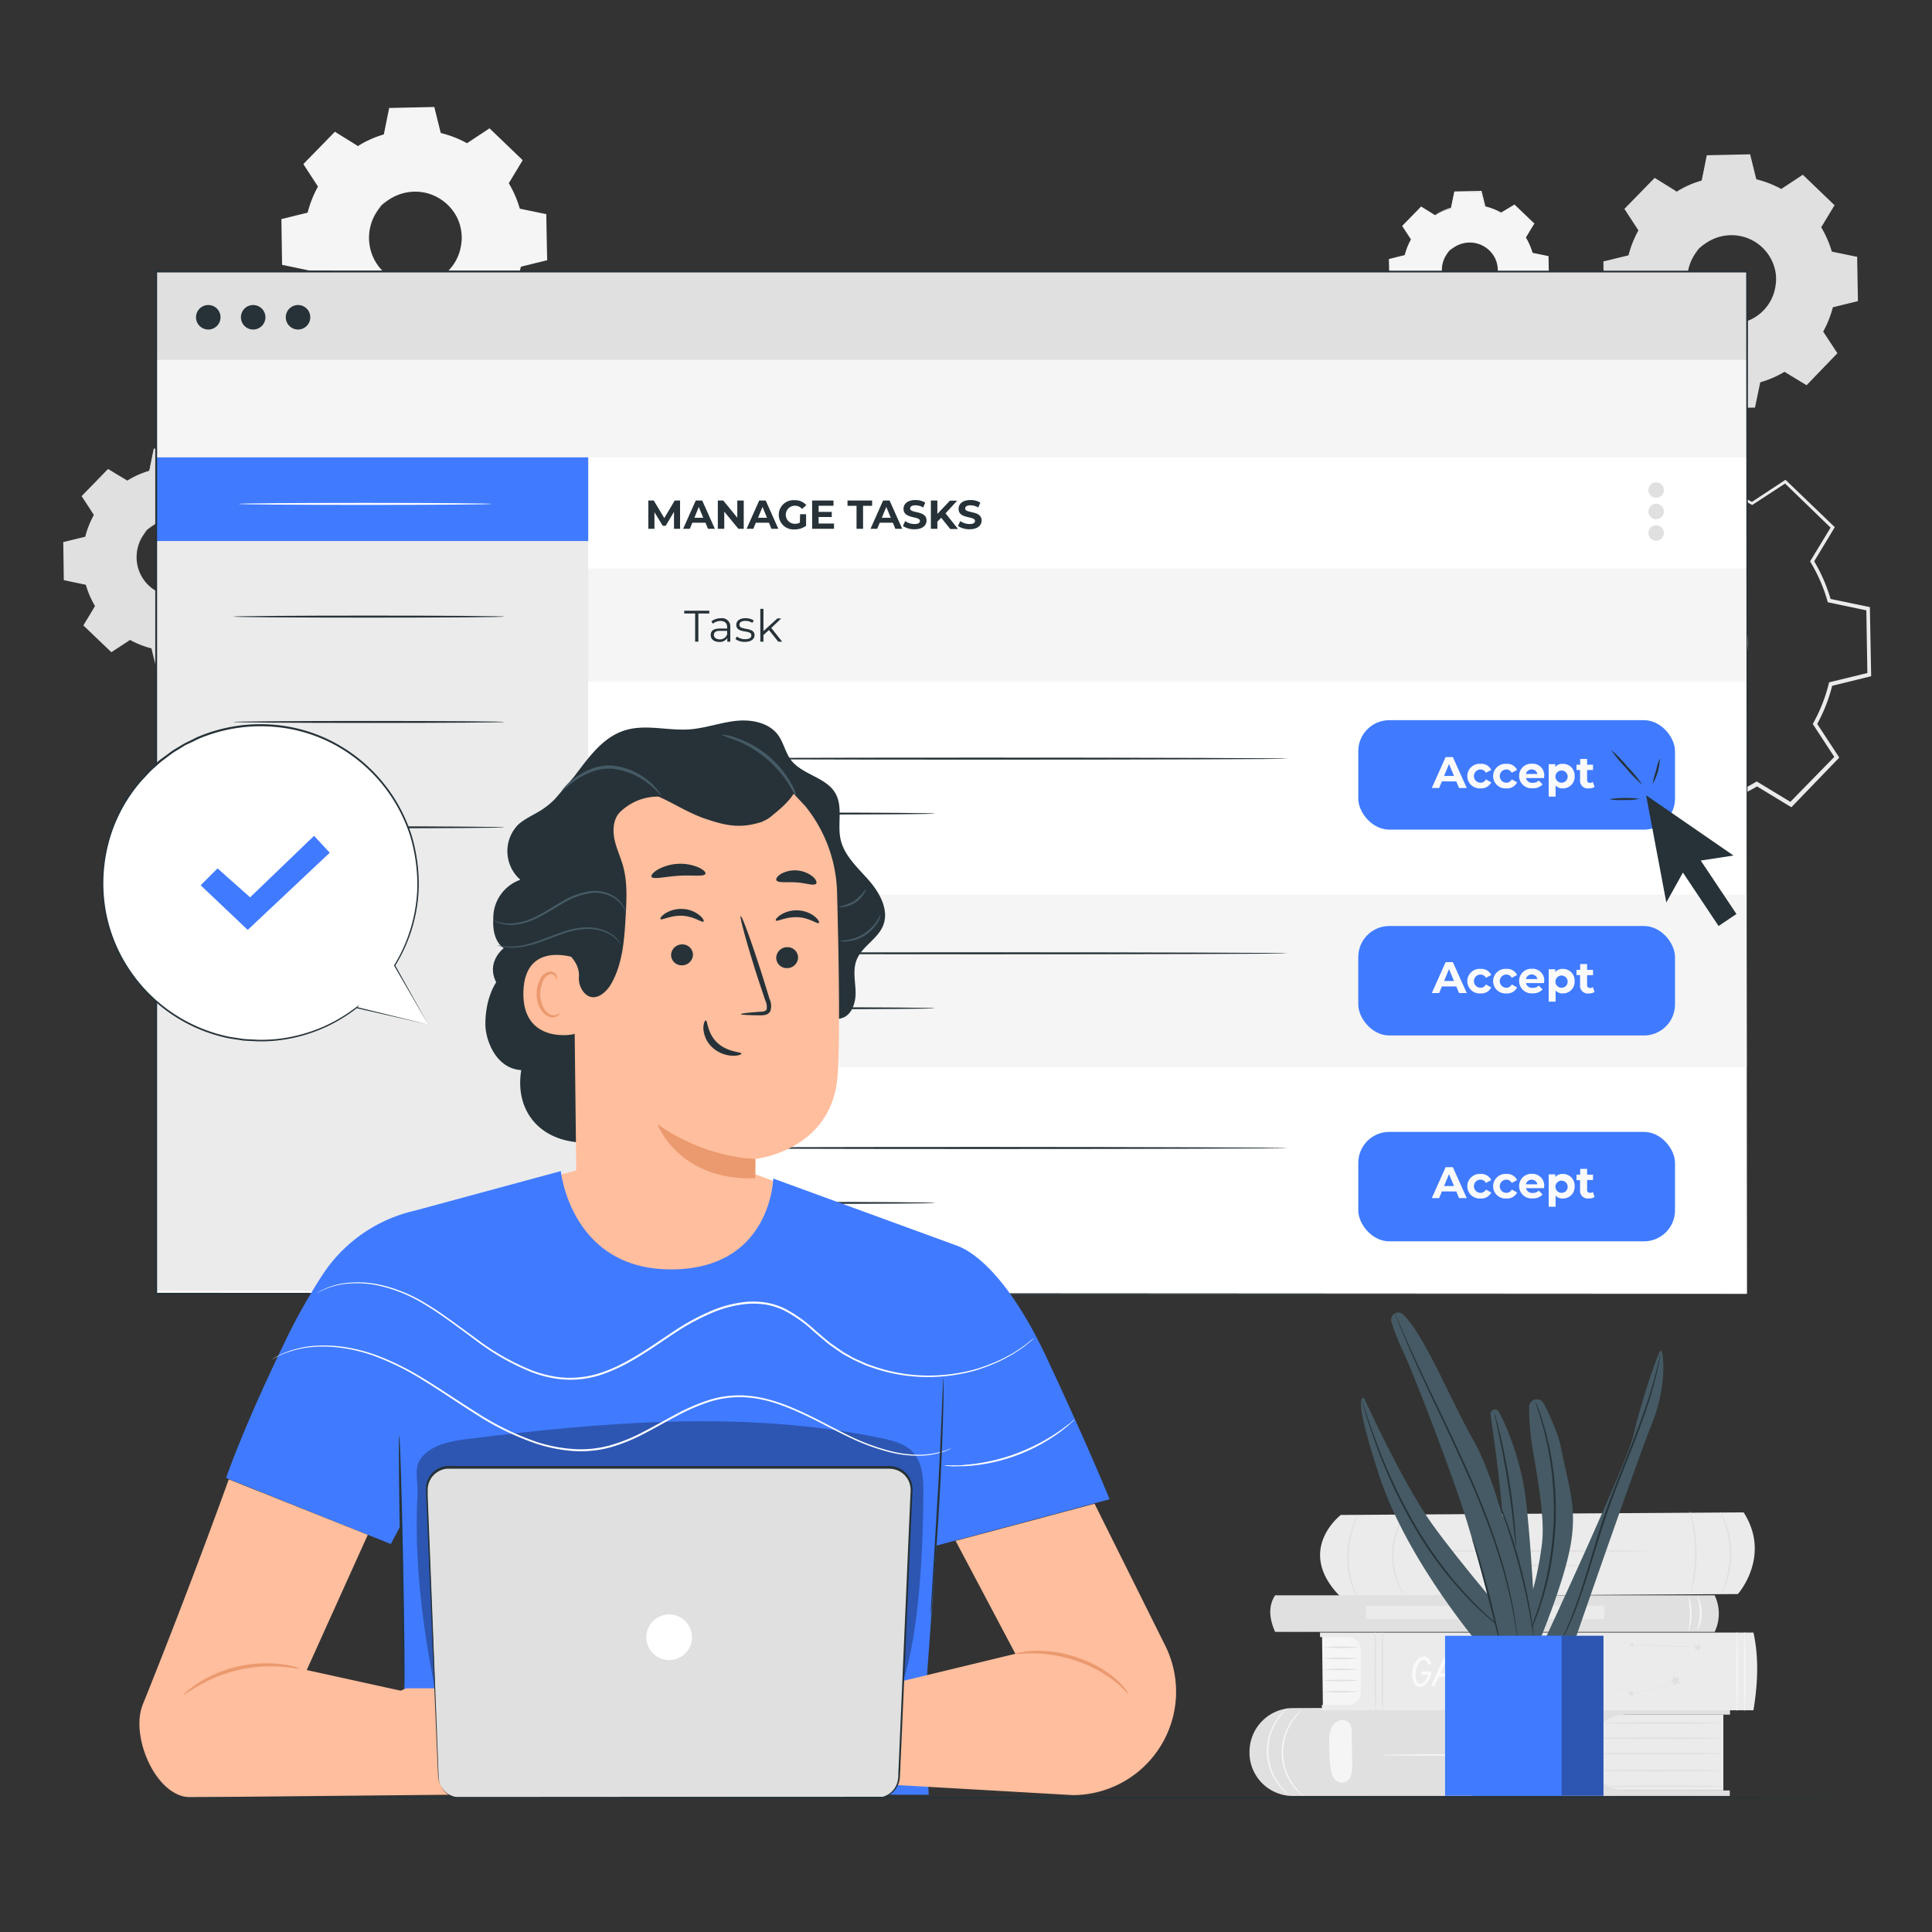 <svg xmlns="http://www.w3.org/2000/svg" viewBox="0 0 500 500"><rect x="0" y="0" width="500" height="500" fill="#333333" stroke="none"/><g id="freepik--background-complete--inject-2"><path d="M347,392.07s-11.73,8.94-.49,20.75a1,1,0,0,0,.75.31l102.5-.59s8.75-9.82,1.49-21.14Z" style="fill:#ebebeb"></path><path d="M427.06,401.4c0,.12-12.76.21-28.5.21s-28.51-.09-28.51-.21,12.76-.21,28.51-.21S427.06,401.29,427.06,401.4Z" style="fill:#e0e0e0"></path><path d="M411.12,405.11c0,.11-6,.21-13.4.21s-13.4-.1-13.4-.21,6-.21,13.4-.21S411.12,405,411.12,405.11Z" style="fill:#e0e0e0"></path><path d="M437.54,412.21c-.06,0,.23-1.18.55-3.08a42.6,42.6,0,0,0-.14-14.94c-.36-1.9-.67-3.05-.6-3.07a3.53,3.53,0,0,1,.29.79c.17.51.38,1.27.59,2.22a36.46,36.46,0,0,1,.15,15.05c-.2.95-.39,1.72-.55,2.23A3.44,3.44,0,0,1,437.54,412.21Z" style="fill:#e0e0e0"></path><path d="M445.19,391.28a3,3,0,0,1,.46.74,9.79,9.79,0,0,1,.46.92c.16.37.36.78.52,1.25a22.35,22.35,0,0,1,1,3.4,25,25,0,0,1,.44,4.32,24.28,24.28,0,0,1-.38,4.32,20.87,20.87,0,0,1-.92,3.42,12.26,12.26,0,0,1-.5,1.26,7.32,7.32,0,0,1-.44.92,3.42,3.42,0,0,1-.44.75c-.08,0,.5-1.13,1.11-3a24.87,24.87,0,0,0,.82-3.39,27.83,27.83,0,0,0,.34-4.25,26.29,26.29,0,0,0-.41-4.24,24.47,24.47,0,0,0-.88-3.38C445.71,392.41,445.12,391.31,445.19,391.28Z" style="fill:#e0e0e0"></path><path d="M363.14,412.34s-.19-.22-.48-.68a6.46,6.46,0,0,1-.48-.86,11.87,11.87,0,0,1-.55-1.17,19,19,0,0,1-1-3.24,21.23,21.23,0,0,1-.39-4.13,20.18,20.18,0,0,1,.51-4.12,17.3,17.3,0,0,1,1.08-3.2,10.42,10.42,0,0,1,.58-1.16,7.39,7.39,0,0,1,.5-.85,3.09,3.09,0,0,1,.5-.67c.07,0-.59,1-1.31,2.79a19.77,19.77,0,0,0-1,3.18,21.64,21.64,0,0,0-.47,4,22.27,22.27,0,0,0,.36,4.05,19.79,19.79,0,0,0,.9,3.2C362.58,411.29,363.21,412.3,363.14,412.34Z" style="fill:#e0e0e0"></path><path d="M352.07,414.84a4.18,4.18,0,0,1-.53-.77,9,9,0,0,1-.53-1,12.79,12.79,0,0,1-.62-1.32,21.69,21.69,0,0,1-1.18-3.62,24.94,24.94,0,0,1-.57-4.62,24.35,24.35,0,0,1,.37-4.65,21.57,21.57,0,0,1,1-3.66,14.25,14.25,0,0,1,.56-1.35,9.14,9.14,0,0,1,.49-1,4,4,0,0,1,.5-.8c.07,0-.59,1.21-1.27,3.23a24.64,24.64,0,0,0-.92,3.64,24.12,24.12,0,0,0,.21,9.12,23.59,23.59,0,0,0,1.07,3.59C351.44,413.67,352.14,414.8,352.07,414.84Z" style="fill:#e0e0e0"></path><path d="M446,443.75v19.62H408V443.75Z" style="fill:#ebebeb"></path><path d="M323.38,453.74c0,.17,0,.35,0,.52a11.24,11.24,0,0,0,11.29,10.53h113v-1.42H420.89a9.81,9.81,0,0,1-9.8-9.81h0a9.81,9.81,0,0,1,9.8-9.81h26.84v-2.08l-113.07.38A11.3,11.3,0,0,0,323.38,453.74Z" style="fill:#e0e0e0"></path><path d="M446,453.82c0,.12-7.81.21-17.43.21s-17.43-.09-17.43-.21,7.8-.2,17.43-.2S446,453.71,446,453.82Z" style="fill:#e0e0e0"></path><path d="M445.41,458.24c0,.12-7.39.21-16.49.21s-16.5-.09-16.5-.21,7.39-.2,16.5-.2S445.41,458.13,445.41,458.24Z" style="fill:#e0e0e0"></path><path d="M446,462.28c0,.12-6.64.21-14.83.21s-14.83-.09-14.83-.21,6.64-.2,14.83-.2S446,462.17,446,462.28Z" style="fill:#e0e0e0"></path><path d="M446,449.85c0,.12-7.65.21-17.07.21s-17.08-.09-17.08-.21,7.65-.21,17.08-.21S446,449.74,446,449.85Z" style="fill:#e0e0e0"></path><path d="M445.41,445.88c0,.11-6.81.21-15.2.21S415,446,415,445.88s6.8-.21,15.19-.21S445.41,445.77,445.41,445.88Z" style="fill:#e0e0e0"></path><path d="M337.07,442.38a24.88,24.88,0,0,0-2.4,2.86,14.51,14.51,0,0,0,.2,16.8,23.81,23.81,0,0,0,2.47,2.8,3.73,3.73,0,0,1-.82-.6,12.86,12.86,0,0,1-1.89-2,14.33,14.33,0,0,1-.2-17.15,12.82,12.82,0,0,1,1.84-2.07A4.25,4.25,0,0,1,337.07,442.38Z" style="fill:#f5f5f5"></path><path d="M333.25,442a23.69,23.69,0,0,0-2.4,2.86,14.52,14.52,0,0,0,.2,16.81,26.06,26.06,0,0,0,2.46,2.79,4.19,4.19,0,0,1-.81-.6,12.86,12.86,0,0,1-1.89-2,14.29,14.29,0,0,1-.2-17.15,12.82,12.82,0,0,1,1.84-2.07A3.9,3.9,0,0,1,333.25,442Z" style="fill:#f5f5f5"></path><path d="M410.06,442.38a24.23,24.23,0,0,0-2.41,2.86,14.55,14.55,0,0,0,.2,16.8,23.81,23.81,0,0,0,2.47,2.8,3.85,3.85,0,0,1-.81-.6,12.86,12.86,0,0,1-1.89-2,14.31,14.31,0,0,1-.21-17.15,12.82,12.82,0,0,1,1.84-2.07A3.77,3.77,0,0,1,410.06,442.38Z" style="fill:#f5f5f5"></path><path d="M406.23,442a26.2,26.2,0,0,0-2.4,2.86,14.52,14.52,0,0,0,.2,16.81,24.13,24.13,0,0,0,2.47,2.79,3.73,3.73,0,0,1-.82-.6,13.35,13.35,0,0,1-1.89-2,14.33,14.33,0,0,1-.2-17.15,12.82,12.82,0,0,1,1.84-2.07A4.25,4.25,0,0,1,406.23,442Z" style="fill:#f5f5f5"></path><path d="M349.93,456.5c0-2.66-.07-5.32-.1-8a5.66,5.66,0,0,0-.28-2,1.93,1.93,0,0,0-1.52-1.28c-1-.44-2.55.39-3.25,1.54a7.56,7.56,0,0,0-.78,3.91,55.25,55.25,0,0,0,.3,6.3,7.48,7.48,0,0,0,.74,2.89,2.41,2.41,0,0,0,4.57-.39A7.86,7.86,0,0,0,349.93,456.5Z" style="fill:#f5f5f5"></path><path d="M393.84,454.21c0,.11-8.18.2-18.25.2s-18.26-.09-18.26-.2,8.17-.21,18.26-.21S393.84,454.09,393.84,454.21Z" style="fill:#f5f5f5"></path><polygon points="342.36 441.6 342.15 423 352.27 423 352.62 441.6 342.36 441.6" style="fill:#f5f5f5"></polygon><path d="M351.68,426.31a52.81,52.81,0,0,1-9.41,0,52.81,52.81,0,0,1,9.41,0Z" style="fill:#e0e0e0"></path><path d="M351.68,429.18a52.81,52.81,0,0,1-9.41,0,52.81,52.81,0,0,1,9.41,0Z" style="fill:#e0e0e0"></path><path d="M351.68,432.05a52.81,52.81,0,0,1-9.41,0,52.81,52.81,0,0,1,9.41,0Z" style="fill:#e0e0e0"></path><path d="M351.68,434.92a52.81,52.81,0,0,1-9.41,0,52.81,52.81,0,0,1,9.41,0Z" style="fill:#e0e0e0"></path><path d="M351.68,437.79a52.81,52.81,0,0,1-9.41,0,52.81,52.81,0,0,1,9.41,0Z" style="fill:#e0e0e0"></path><path d="M341.62,422.51H453.79c1.38,6.16,1.19,12.93,0,20.1H342.1v-1.37h6.82a3.22,3.22,0,0,0,3.22-3.22V426.9a3.23,3.23,0,0,0-3.22-3.23h-7.3Z" style="fill:#ebebeb"></path><path d="M368.14,432.57H370a.49.49,0,0,1,.2.05.39.39,0,0,1,.2.35.37.37,0,0,1,0,.12,4.21,4.21,0,0,1-.12.48,5.31,5.31,0,0,1-1.17,2.12,2.23,2.23,0,0,1-1.6.83l-.23,0a1.82,1.82,0,0,1-1.27-.92,4.22,4.22,0,0,1-.56-2.25,6.43,6.43,0,0,1,.22-1.61,5.33,5.33,0,0,1,1.12-2.17,2.22,2.22,0,0,1,1.68-.89,1.57,1.57,0,0,1,.71.16,2.23,2.23,0,0,1,1.09,1.36.45.45,0,0,1,.05.19.36.36,0,0,1-.06.2.38.38,0,0,1-.34.2l-.13,0a.38.38,0,0,1-.26-.25l0,0a2,2,0,0,0-.22-.44,1,1,0,0,0-1.52-.31,3.33,3.33,0,0,0-1,1.47,5.62,5.62,0,0,0-.44,2.11,3.84,3.84,0,0,0,.32,1.66,1.08,1.08,0,0,0,1,.73,1.32,1.32,0,0,0,.9-.54,5,5,0,0,0,1-1.74h-1.34c-.29-.05-.44-.2-.45-.46a.5.5,0,0,1,0-.13A.44.44,0,0,1,368.14,432.57Z" style="fill:#fafafa"></path><path d="M374.5,428.92a.39.39,0,0,1,.05.13c.08.28.52,2.59,1.32,6.95a.2.2,0,0,1,0,.1.41.41,0,0,1-.05.21.37.37,0,0,1-.34.21h-.06a.37.37,0,0,1-.31-.28l-.45-2.31h-2.3l-1.11,2.32a.3.3,0,0,1,0,.08.44.44,0,0,1-.34.2.44.44,0,0,1-.22-.07.4.4,0,0,1-.19-.34.27.27,0,0,1,0-.12l.34-.76c1.62-3.52,2.58-5.6,2.9-6.23a.42.42,0,0,1,.39-.28A.4.4,0,0,1,374.5,428.92Zm-.5,1.55-1.25,2.62h1.76Z" style="fill:#fafafa"></path><path d="M380.76,436.52h-3.38a.44.44,0,0,1-.22-.07A.63.63,0,0,1,377,436h0q0-.19.93-6.92c0-.05,0-.1,0-.15a.39.39,0,0,1,.37-.24.34.34,0,0,1,.18,0,.37.37,0,0,1,.22.36c0,.3-.11.94-.23,1.9-.39,2.95-.59,4.51-.61,4.67h2.87a.54.54,0,0,1,.22.05.37.37,0,0,1,.26.37.51.51,0,0,1,0,.13A.49.49,0,0,1,380.76,436.52Z" style="fill:#fafafa"></path><path d="M385.38,428.92a.39.39,0,0,1,.05.13c.08.28.52,2.59,1.32,6.95a.2.2,0,0,1,0,.1.54.54,0,0,1,0,.21.37.37,0,0,1-.34.21h-.06a.36.36,0,0,1-.31-.28l-.45-2.31h-2.3l-1.11,2.32a.3.3,0,0,1,0,.08.44.44,0,0,1-.34.2.44.44,0,0,1-.22-.07.4.4,0,0,1-.19-.34.27.27,0,0,1,0-.12l.34-.76c1.62-3.52,2.58-5.6,2.9-6.23a.42.42,0,0,1,.38-.28A.4.4,0,0,1,385.38,428.92Zm-.5,1.55-1.25,2.62h1.76Z" style="fill:#fafafa"></path><path d="M390.77,432.91c.26.73.47,1.29.61,1.69.35,1,.52,1.47.52,1.53a.36.36,0,0,1-.06.2.39.39,0,0,1-.34.19.38.38,0,0,1-.33-.28l-.07-.17c-.18-.42-.48-1.21-.9-2.38l-1.91,2.61a.51.51,0,0,1-.36.22.42.42,0,0,1-.21-.06.37.37,0,0,1-.19-.34V436a1.09,1.09,0,0,1,.2-.33c.65-.83,1.35-1.81,2.13-3l-.23-.64c-.72-1.93-1.08-2.92-1.08-3a.35.35,0,0,1,.05-.2.34.34,0,0,1,.33-.2.38.38,0,0,1,.37.22l1.13,3,2.26-3.07a.43.43,0,0,1,.35-.19.41.41,0,0,1,.19,0,.38.38,0,0,1,.2.36.49.49,0,0,1-.05.18Z" style="fill:#fafafa"></path><path d="M399.14,428.74a.41.41,0,0,1,.18.05.39.39,0,0,1,.22.34c-.56,4.37-.86,6.74-.92,7.09a4.26,4.26,0,0,1-.72,1.84,2.6,2.6,0,0,1-3.33.82,2.4,2.4,0,0,1-1.19-1.05.41.41,0,0,1-.05-.19.36.36,0,0,1,.06-.2.38.38,0,0,1,.35-.2.35.35,0,0,1,.3.16,2.21,2.21,0,0,0,1.74,1,1.75,1.75,0,0,0,1.34-.68,3.78,3.78,0,0,0,.74-2.13,1.93,1.93,0,0,1-.5.53,2,2,0,0,1-1.21.4l-.22,0a1.8,1.8,0,0,1-1.29-.92,4.22,4.22,0,0,1-.56-2.25c0-.41,0-.84.05-1.27.07-.69.22-1.66.46-2.92a.49.49,0,0,1,0-.11.37.37,0,0,1,.36-.28.39.39,0,0,1,.2.06.35.35,0,0,1,.2.32c0,.21-.07.72-.19,1.54a20.94,20.94,0,0,0-.27,2.36,4.71,4.71,0,0,0,.31,1.83c.23.55.56.83,1,.83l.13,0a1.85,1.85,0,0,0,1-.81,4.93,4.93,0,0,0,.84-1.86l.51-3.86a1.09,1.09,0,0,1,0-.17A.39.39,0,0,1,399.14,428.74Z" style="fill:#fafafa"></path><path d="M449.58,442.87c-.12,0-.21-4.62-.21-10.31s.09-10.31.21-10.31.2,4.61.2,10.31S449.69,442.87,449.58,442.87Z" style="fill:#f5f5f5"></path><path d="M357.78,442.87c-.11,0-.2-4.62-.2-10.31s.09-10.31.2-10.31.21,4.61.21,10.31S357.9,442.87,357.78,442.87Z" style="fill:#e0e0e0"></path><path d="M451.54,442.87c-.11,0-.2-4.62-.2-10.31s.09-10.31.2-10.31.21,4.61.21,10.31S451.66,442.87,451.54,442.87Z" style="fill:#f5f5f5"></path><path d="M355.94,442.87c-.11,0-.2-4.62-.2-10.31s.09-10.31.2-10.31.21,4.61.21,10.31S356.06,442.87,355.94,442.87Z" style="fill:#e0e0e0"></path><path d="M422.38,425.65l0,0,11.85,9.56.11.09-.13,0-1.58.42-10,2.63h0l-9.07-3.85-2.57-1.1-.68-.29-.17-.08-.06,0,.07,0,.17.07.69.28,2.58,1.07,9.09,3.8h0l10-2.64,1.57-.42,0,.12-11.83-9.6h0v0" style="fill:#e0e0e0"></path><polygon points="433.14 433.69 433.79 434.29 434.66 434.11 434.28 434.91 434.72 435.68 433.84 435.56 433.25 436.23 433.09 435.35 432.27 435 433.05 434.57 433.14 433.69" style="fill:#e0e0e0"></polygon><polygon points="421.77 437.45 422.21 437.82 422.76 437.67 422.55 438.2 422.87 438.68 422.3 438.64 421.94 439.09 421.8 438.54 421.26 438.33 421.75 438.03 421.77 437.45" style="fill:#e0e0e0"></polygon><polygon points="409.21 432.3 409.91 432.35 410.35 431.79 410.52 432.47 411.19 432.72 410.59 433.09 410.56 433.8 410.02 433.35 409.34 433.54 409.6 432.89 409.21 432.3" style="fill:#e0e0e0"></polygon><polygon points="438.46 425.8 439.16 425.84 439.6 425.29 439.77 425.97 440.43 426.21 439.84 426.59 439.81 427.29 439.27 426.84 438.59 427.04 438.85 426.38 438.46 425.8" style="fill:#e0e0e0"></polygon><polygon points="421.8 425.33 422.25 425.36 422.53 425.01 422.64 425.44 423.06 425.6 422.68 425.84 422.67 426.29 422.32 426 421.89 426.13 422.05 425.71 421.8 425.33" style="fill:#e0e0e0"></polygon><path d="M439.45,426.29s-3.84-.08-8.57-.28-8.56-.41-8.56-.45,3.84.08,8.57.28S439.45,426.24,439.45,426.29Z" style="fill:#e0e0e0"></path><path d="M443.75,422.34H330c-1.49-3.39-1.86-6.6,0-9.47H443.75A10.94,10.94,0,0,1,443.75,422.34Z" style="fill:#e0e0e0"></path><rect x="353.55" y="415.57" width="61.63" height="3.45" style="fill:#ebebeb"></rect><path d="M334.36,422.39a3.12,3.12,0,0,1-.9-1.15,8.17,8.17,0,0,1-1-3.36,8.37,8.37,0,0,1,.43-3.49,3.27,3.27,0,0,1,.69-1.28,11.93,11.93,0,0,1-.41,1.37,9.92,9.92,0,0,0-.3,3.36,9.73,9.73,0,0,0,.89,3.27A13.54,13.54,0,0,1,334.36,422.39Z" style="fill:#e0e0e0"></path><path d="M336.82,422.39a3.24,3.24,0,0,1-.9-1.15,8.33,8.33,0,0,1-.6-6.85,3.19,3.19,0,0,1,.68-1.28,10.54,10.54,0,0,1-.4,1.37,9.5,9.5,0,0,0,.58,6.63A13.54,13.54,0,0,1,336.82,422.39Z" style="fill:#e0e0e0"></path><path d="M439.15,422.17a19.43,19.43,0,0,0,.8-4.63,19.09,19.09,0,0,0-.75-4.64,8.15,8.15,0,0,1,1.17,4.64A8.43,8.43,0,0,1,439.15,422.17Z" style="fill:#f5f5f5"></path><path d="M437,422.14c-.12,0,.36-2,.35-4.53s-.48-4.51-.36-4.54a11.06,11.06,0,0,1,.77,4.54A10.89,10.89,0,0,1,437,422.14Z" style="fill:#f5f5f5"></path><path d="M433.91,49.63a27.29,27.29,0,0,1,6.55-2.85l1.35-6.48,11-.19,1.58,6.43A26.9,26.9,0,0,1,461,49.15l5.54-3.63,7.88,7.62L471,58.79a27.18,27.18,0,0,1,2.85,6.56l6.48,1.35.19,11-6.43,1.58a27.3,27.3,0,0,1-2.61,6.64l3.62,5.54-7.61,7.88-5.66-3.43a27,27,0,0,1-6.55,2.85l-1.35,6.48-11,.19L441.38,99a26.9,26.9,0,0,1-6.64-2.61L429.2,100l-7.88-7.61,3.43-5.66a27.18,27.18,0,0,1-2.85-6.56l-6.48-1.35-.19-11,6.43-1.58a26.9,26.9,0,0,1,2.61-6.64l-3.63-5.54,7.61-7.88,5.66,3.43Zm5.84,14.59a11.76,11.76,0,1,0,16.62-.29A11.76,11.76,0,0,0,439.75,64.22Z" style="fill:#e0e0e0"></path><path d="M439.75,64.22a9.17,9.17,0,0,1,2.19-1.92,11.73,11.73,0,0,1,7.67-1.81,11.85,11.85,0,0,1,5.21,1.85A12,12,0,0,1,459,67.09a11.72,11.72,0,0,1,1.07,3.3,11.25,11.25,0,0,1,.06,3.62,12,12,0,0,1-9.92,10.27,11.3,11.3,0,0,1-3.62.07,11.53,11.53,0,0,1-3.33-1,12.07,12.07,0,0,1-4.9-4,11.88,11.88,0,0,1-2-5.15,11.73,11.73,0,0,1,1.54-7.72,9.07,9.07,0,0,1,1.84-2.26c.07.06-.71.77-1.61,2.39a11.69,11.69,0,0,0-1.3,7.52,11.53,11.53,0,0,0,6.71,8.7,10.79,10.79,0,0,0,3.17.88,10.64,10.64,0,0,0,3.42-.08,11.39,11.39,0,0,0,9.38-9.71,10.65,10.65,0,0,0,0-3.43,11,11,0,0,0-1-3.13,11.54,11.54,0,0,0-8.92-6.4,11.65,11.65,0,0,0-7.48,1.57C440.5,63.49,439.81,64.29,439.75,64.22Z" style="fill:#e0e0e0"></path><path d="M433.91,49.63l-.36-.19-1.09-.63-4.26-2.52.13,0-7.56,7.93,0-.21,3.65,5.52.06.1-.05.1a26.93,26.93,0,0,0-2.58,6.61l0,.13-.13,0-6.43,1.59.19-.23c.06,3.45.14,7.11.21,11l-.21-.26L422,79.87l.16,0,.05.16A26.39,26.39,0,0,0,425,86.54l.09.15-.09.16c-1.06,1.75-2.23,3.69-3.43,5.66l0-.37c2.47,2.39,5.15,5,7.89,7.6l-.39,0,5.53-3.63.16-.11.17.1a26.85,26.85,0,0,0,6.57,2.57l.19.05.05.19c.49,2,1,4.22,1.58,6.43l-.33-.25,11-.19-.32.26c.42-2.05.88-4.25,1.34-6.48l0-.2.2-.06a26.63,26.63,0,0,0,6.46-2.8h0l.18-.1.17.1L467.65,99l-.42,0,7.61-7.88,0,.41c-1.22-1.86-2.42-3.71-3.62-5.53l-.11-.17.1-.18a26.65,26.65,0,0,0,2.58-6.56l.05-.19.19,0,6.44-1.57-.25.32c-.06-3.74-.12-7.4-.18-11l.25.3-6.49-1.36-.17,0,0-.17A26.7,26.7,0,0,0,470.73,59l-.09-.16.09-.15L474.17,53l.05.35-7.87-7.63.32,0-5.54,3.62-.13.08-.12-.08a27.21,27.21,0,0,0-6.59-2.61l-.13,0,0-.13c-.56-2.34-1.07-4.45-1.55-6.44l.19.16-10.95.14.14-.12c-.55,2.59-1,4.71-1.39,6.48v.06l-.07,0a27.7,27.7,0,0,0-5,1.92l-1.18.62a2.17,2.17,0,0,1-.4.2,2.84,2.84,0,0,1,.37-.25c.25-.15.63-.38,1.15-.66a25.56,25.56,0,0,1,5-2l-.08.08c.36-1.77.78-3.9,1.31-6.49l0-.12h.12l11-.24h.15l0,.16c.5,2,1,4.09,1.6,6.43l-.16-.17a27.38,27.38,0,0,1,6.71,2.62h-.25l5.53-3.64.17-.11.15.14,7.9,7.59.16.16-.12.19c-1.11,1.84-2.25,3.72-3.42,5.67v-.31a27.51,27.51,0,0,1,2.89,6.62l-.23-.21,6.48,1.34.25,0v.25c.07,3.56.13,7.22.2,11v.26l-.25.06-6.43,1.58.24-.23A27.18,27.18,0,0,1,471.74,86v-.34l3.63,5.54.15.22-.19.19-7.6,7.89-.19.19-.23-.14-5.66-3.43H462A26.73,26.73,0,0,1,455.35,99l.24-.25c-.46,2.22-.92,4.43-1.35,6.48l-.05.26h-.27l-11,.18h-.26l-.06-.26c-.55-2.22-1.08-4.42-1.57-6.43l.23.24a27.7,27.7,0,0,1-6.72-2.65l.33,0-5.54,3.63-.21.14-.18-.18-7.87-7.62-.17-.17.12-.2,3.44-5.65v.3a27.35,27.35,0,0,1-2.87-6.63l.21.2-6.48-1.37-.2,0V78.8c-.06-3.85-.11-7.51-.16-11v-.19l.19,0,6.43-1.56-.16.16a27.09,27.09,0,0,1,2.66-6.69v.2c-1.3-2-2.52-3.86-3.61-5.55l-.07-.11.09-.1,7.66-7.84.06-.06.07,0,4.17,2.59,1.07.68A3.59,3.59,0,0,1,433.91,49.63Z" style="fill:#e0e0e0"></path><path d="M32.92,124.41a24.06,24.06,0,0,1,5.74-2.49l1.18-5.67,9.58-.17,1.38,5.63A23.25,23.25,0,0,1,56.61,124l4.85-3.17,6.89,6.66-3,5a23.82,23.82,0,0,1,2.49,5.73l5.67,1.18.17,9.58-5.63,1.38a23,23,0,0,1-2.29,5.82L68.94,161l-6.66,6.9-5-3a23.05,23.05,0,0,1-5.73,2.49L50.42,173l-9.58.17-1.38-5.62a23.73,23.73,0,0,1-5.82-2.29l-4.84,3.17-6.9-6.65,3-4.95a23.28,23.28,0,0,1-2.49-5.74l-5.68-1.18-.16-9.58L22.2,139a23.66,23.66,0,0,1,2.29-5.81l-3.17-4.85L28,121.41l5,3ZM38,137.18a10.28,10.28,0,1,0,14.54-.26A10.28,10.28,0,0,0,38,137.18Z" style="fill:#e0e0e0"></path><path d="M38,137.18A7.75,7.75,0,0,1,40,135.5a10.27,10.27,0,0,1,6.71-1.59,10.45,10.45,0,0,1,8.24,5.77,10.1,10.1,0,0,1,.94,2.89,9.9,9.9,0,0,1,0,3.17,10.5,10.5,0,0,1-8.67,9,9.94,9.94,0,0,1-3.17.05,9.83,9.83,0,0,1-2.92-.83,10.59,10.59,0,0,1-4.28-3.54,10.46,10.46,0,0,1-1.78-4.5,10.26,10.26,0,0,1,1.35-6.76,7.62,7.62,0,0,1,1.61-2,24.86,24.86,0,0,0-1.41,2.08,10.35,10.35,0,0,0-1.14,6.59,10.09,10.09,0,0,0,5.87,7.6,9.57,9.57,0,0,0,2.77.77,9.46,9.46,0,0,0,3-.06,10,10,0,0,0,8.2-8.5,9.42,9.42,0,0,0,0-3,9.05,9.05,0,0,0-.87-2.74,10.05,10.05,0,0,0-7.8-5.6,10.32,10.32,0,0,0-6.54,1.37A25.08,25.08,0,0,0,38,137.18Z" style="fill:#e0e0e0"></path><path d="M32.92,124.41a2.33,2.33,0,0,1-.31-.17l-.95-.55-3.74-2.2.12,0-6.62,6.94,0-.19,3.19,4.83.06.09-.05.09A23.67,23.67,0,0,0,22.39,139l0,.11-.11,0-5.62,1.39.16-.2c.06,3,.12,6.22.19,9.58l-.19-.22,5.68,1.17.14,0,0,.14a23.59,23.59,0,0,0,2.47,5.66l.08.13-.08.14-3,4.95,0-.32,6.9,6.65-.34,0L33.49,165l.14-.09.15.08a23.06,23.06,0,0,0,5.74,2.26l.17,0,0,.17c.44,1.76.91,3.68,1.39,5.62l-.29-.22,9.58-.17-.28.23c.37-1.79.78-3.72,1.18-5.67l0-.17.17-.05a22.92,22.92,0,0,0,5.65-2.46h0l.15-.09.15.09,5,3-.36.05,6.66-6.89,0,.36-3.17-4.85-.09-.14.08-.15a22.93,22.93,0,0,0,2.26-5.75l0-.16.16,0,5.63-1.38-.21.28c-.06-3.27-.11-6.47-.16-9.58l.21.26-5.67-1.19-.15,0,0-.16a23.2,23.2,0,0,0-2.45-5.67l-.08-.13.08-.13,3-5,0,.3L61.3,121l.28,0-4.85,3.16-.11.07-.11-.06a23.67,23.67,0,0,0-5.76-2.29l-.11,0,0-.12c-.49-2-.94-3.89-1.36-5.63l.17.13-9.58.13.12-.1c-.48,2.26-.88,4.11-1.21,5.66V122h-.06a24.38,24.38,0,0,0-4.38,1.69l-1,.54a3,3,0,0,1-.35.17l.32-.22,1-.58a22.68,22.68,0,0,1,4.38-1.78l-.07.07c.31-1.55.69-3.41,1.15-5.68l0-.1h.1l9.59-.21h.13l0,.14c.43,1.74.89,3.58,1.4,5.62l-.15-.14a23.8,23.8,0,0,1,5.88,2.29H56.5l4.83-3.19.15-.1.13.13,6.91,6.64.14.14-.1.16-3,5v-.26a23.51,23.51,0,0,1,2.52,5.79l-.2-.19,5.68,1.17.21.05v.22c.06,3.11.12,6.31.18,9.58v.22l-.21.06-5.63,1.38.21-.21A23.88,23.88,0,0,1,66,156.26V156q1.56,2.4,3.17,4.84l.13.19-.16.17-6.66,6.9-.16.17-.2-.12-5-3h.3a24.3,24.3,0,0,1-5.8,2.52l.21-.23c-.41,1.95-.81,3.88-1.18,5.67l-.05.23h-.24l-9.58.16h-.23l0-.23c-.48-1.94-1-3.86-1.38-5.63l.21.21a23.65,23.65,0,0,1-5.88-2.32h.29L29,168.67l-.18.12-.16-.15L21.72,162l-.15-.15.11-.18c1.05-1.72,2.08-3.41,3-5V157a24,24,0,0,1-2.51-5.8l.19.17-5.67-1.19-.18,0v-.18q-.07-5.06-.14-9.59v-.16l.17,0,5.63-1.37-.14.14a23.73,23.73,0,0,1,2.32-5.85v.18l-3.16-4.85-.06-.11.08-.08,6.69-6.86.06,0,.06,0,3.65,2.27.94.59Z" style="fill:#e0e0e0"></path><path d="M92.62,37.85a28.14,28.14,0,0,1,6.84-3l1.42-6.78,11.45-.2L114,34.62a27.64,27.64,0,0,1,6.94,2.74l5.79-3.8,8.24,8-3.58,5.92a28,28,0,0,1,3,6.85l6.78,1.41.2,11.45L134.6,68.8a28.42,28.42,0,0,1-2.74,6.94l3.8,5.79-8,8.24-5.92-3.58a28,28,0,0,1-6.85,3l-1.41,6.78-11.45.2-1.65-6.72a28.65,28.65,0,0,1-7-2.74l-5.78,3.8-8.24-8L83,76.6a28,28,0,0,1-3-6.85l-6.78-1.41-.2-11.45,6.72-1.65a28.1,28.1,0,0,1,2.74-7l-3.8-5.78,8-8.24,5.92,3.58Zm6.1,15.26a12.29,12.29,0,1,0,17.38-.3A12.28,12.28,0,0,0,98.72,53.11Z" style="fill:#f5f5f5"></path><path d="M98.72,53.11a9.13,9.13,0,0,1,2.29-2,12.26,12.26,0,0,1,8-1.89,12.38,12.38,0,0,1,5.44,1.93,12.67,12.67,0,0,1,4.41,5,12.59,12.59,0,0,1,1.19,7.23,12.53,12.53,0,0,1-10.38,10.74,12.5,12.5,0,0,1-7.27-.93,12.54,12.54,0,0,1-5.11-4.23,12.37,12.37,0,0,1-.51-13.45,9.16,9.16,0,0,1,1.92-2.36c.07.06-.74.81-1.69,2.49a12.29,12.29,0,0,0-1.35,7.87,12,12,0,0,0,7,9.09,11.05,11.05,0,0,0,3.31.92,11.35,11.35,0,0,0,3.58-.08,11.9,11.9,0,0,0,9.8-10.15,11,11,0,0,0,0-3.58,11.31,11.31,0,0,0-1-3.28,12.09,12.09,0,0,0-4.15-4.76A11.94,11.94,0,0,0,109,49.7a12.27,12.27,0,0,0-7.82,1.64C99.5,52.34,98.78,53.18,98.72,53.11Z" style="fill:#f5f5f5"></path><path d="M92.62,37.85a2,2,0,0,1-.39-.2L91.1,37l-4.46-2.64.14,0-7.91,8.29,0-.22,3.82,5.77.07.11-.06.11A27.63,27.63,0,0,0,80,55.3l0,.13-.14,0-6.72,1.67.19-.25c.07,3.6.15,7.43.23,11.45l-.22-.27,6.78,1.4.17,0,0,.16a27.92,27.92,0,0,0,3,6.78l.1.15-.1.16-3.57,5.92-.06-.39,8.25,7.95-.4,0,5.78-3.8.17-.11.18.1a27.88,27.88,0,0,0,6.86,2.7l.2,0,0,.2,1.66,6.73-.34-.26,11.45-.21-.34.28c.45-2.14.93-4.45,1.41-6.78l0-.21.21-.06a27.86,27.86,0,0,0,6.75-2.93h0l.19-.11.18.11,5.91,3.59-.43.06,8-8.24,0,.43-3.79-5.79-.11-.17.1-.18a27.43,27.43,0,0,0,2.7-6.87l.05-.2.21,0,6.72-1.65-.26.33c-.06-3.91-.12-7.72-.19-11.45l.26.31-6.77-1.42-.19,0-.05-.18a27.83,27.83,0,0,0-2.94-6.78l-.09-.15.09-.16,3.6-5.91.05.36-8.22-8,.33,0-5.8,3.78-.13.08-.13-.07a27.61,27.61,0,0,0-6.88-2.73l-.14,0,0-.13L112.13,28l.2.16-11.45.15.15-.13c-.58,2.71-1.06,4.92-1.45,6.77l0,.07-.06,0a28.33,28.33,0,0,0-5.24,2L93,37.65a2.38,2.38,0,0,1-.41.2l.38-.26c.26-.16.66-.4,1.21-.69a27.37,27.37,0,0,1,5.22-2.13l-.08.09c.38-1.86.82-4.08,1.37-6.79l0-.13h.12l11.45-.25h.17l0,.16c.52,2.08,1.06,4.28,1.67,6.72L114,34.4a28.06,28.06,0,0,1,7,2.74h-.26l5.77-3.81.18-.12.16.15,8.26,7.94.16.16-.12.2-3.57,5.92v-.31a28.06,28.06,0,0,1,3,6.92l-.23-.22,6.77,1.4.26,0v.26q.1,5.58.22,11.45v.27l-.26.06-6.72,1.66.25-.25a28.34,28.34,0,0,1-2.77,7v-.35l3.8,5.78.15.23-.19.2L128,90l-.19.2-.24-.15-5.92-3.58H122a28.19,28.19,0,0,1-6.93,3l.25-.27c-.49,2.33-1,4.64-1.41,6.78l-.06.27h-.28l-11.45.2h-.28l-.06-.27c-.57-2.32-1.13-4.62-1.65-6.72l.25.25a28.72,28.72,0,0,1-7-2.78h.35l-5.79,3.79-.22.14-.19-.18-8.23-8-.18-.18.13-.21,3.59-5.91v.31a28.43,28.43,0,0,1-3-6.93L80,70l-6.78-1.42L73,68.57v-.22c-.06-4-.12-7.85-.17-11.45v-.2l.19-.05L79.75,55l-.17.17a28,28,0,0,1,2.78-7v.22c-1.35-2.09-2.62-4-3.77-5.8l-.07-.13.09-.1,8-8.19.06-.07.08.05,4.36,2.71c.47.31.84.54,1.12.71Z" style="fill:#f5f5f5"></path><path d="M371.39,55.7a16.5,16.5,0,0,1,4.12-1.79l.85-4.09,6.9-.12,1,4a17.08,17.08,0,0,1,4.19,1.65l3.48-2.29,5,4.79-2.16,3.57a17.27,17.27,0,0,1,1.79,4.12l4.08.85.12,6.9-4.05,1A16.66,16.66,0,0,1,395,78.52L397.31,82l-4.79,5L389,84.8a17.15,17.15,0,0,1-4.13,1.8L384,90.68l-6.9.12-1-4a17.17,17.17,0,0,1-4.18-1.65l-3.49,2.29-5-4.79L365.62,79a16.5,16.5,0,0,1-1.79-4.12l-4.09-.85-.12-6.9,4.05-1A17,17,0,0,1,365.32,62L363,58.5l4.79-5,3.56,2.16Zm3.68,9.19a7.39,7.39,0,1,0,10.46-.19A7.39,7.39,0,0,0,375.07,64.89Z" style="fill:#f5f5f5"></path><path d="M375.07,64.89a5.36,5.36,0,0,1,1.37-1.21,7.44,7.44,0,0,1,8.11,0,7.61,7.61,0,0,1,2.66,3,7.62,7.62,0,0,1,.71,4.36,7.55,7.55,0,0,1-6.25,6.47,7.21,7.21,0,0,1-2.27,0,6.7,6.7,0,0,1-2.1-.6,7.48,7.48,0,0,1-3.08-2.54,7.49,7.49,0,0,1-.31-8.11,5.53,5.53,0,0,1,1.16-1.41,16.16,16.16,0,0,0-1,1.5,7.34,7.34,0,0,0-.82,4.73,7.24,7.24,0,0,0,4.23,5.48,6.6,6.6,0,0,0,2,.55,6.82,6.82,0,0,0,2.16,0,7.18,7.18,0,0,0,5.9-6.12,6.79,6.79,0,0,0,0-2.16,7,7,0,0,0-.62-2,7.3,7.3,0,0,0-10.33-3A14.27,14.27,0,0,0,375.07,64.89Z" style="fill:#f5f5f5"></path><path d="M371.39,55.7l-.23-.12-.68-.4-2.69-1.59h.08c-1.21,1.28-2.82,3-4.76,5l0-.13c.69,1.05,1.47,2.22,2.29,3.48l.05.06,0,.07a16.54,16.54,0,0,0-1.62,4.15l0,.08-.08,0-4,1,.11-.15c.05,2.17.09,4.48.14,6.9l-.13-.16,4.08.84.11,0,0,.1a16.44,16.44,0,0,0,1.78,4.08l.05.09-.05.1c-.67,1.1-1.41,2.32-2.16,3.57l0-.24,5,4.79-.25,0,3.49-2.29.1-.06.11.06a16.69,16.69,0,0,0,4.13,1.62l.12,0,0,.12c.31,1.27.65,2.65,1,4l-.21-.16,6.9-.12-.21.17.85-4.09,0-.12.12,0a16.49,16.49,0,0,0,4.07-1.77h0l.11-.06.1.06,3.57,2.16-.26,0,4.79-5,0,.26c-.76-1.18-1.53-2.34-2.28-3.49l-.07-.11.06-.11a16.23,16.23,0,0,0,1.63-4.13l0-.12.12,0,4.05-1-.15.2q-.06-3.53-.12-6.89l.16.18-4.08-.85-.11,0,0-.12a17.14,17.14,0,0,0-1.77-4.08l-.06-.09.06-.1,2.17-3.56,0,.22-4.95-4.8.2,0-3.49,2.28-.08,0-.08,0a16.66,16.66,0,0,0-4.14-1.64l-.08,0,0-.09c-.36-1.47-.68-2.79-1-4.05l.12.1-6.89.09.09-.08-.88,4.08v0h0a17.71,17.71,0,0,0-3.15,1.21l-.74.39-.25.13a1.74,1.74,0,0,1,.23-.16l.73-.42a16.25,16.25,0,0,1,3.15-1.28l-.05,0c.22-1.11.49-2.45.82-4.09l0-.07h.07l6.9-.15h.1l0,.1c.31,1.25.64,2.58,1,4l-.1-.1a16.6,16.6,0,0,1,4.22,1.65h-.16L391.83,53l.11-.07.1.09,5,4.78.1.1L397,58l-2.16,3.56v-.19a17.34,17.34,0,0,1,1.82,4.17l-.14-.13,4.08.84.15,0v.16q.07,3.36.13,6.9v.16l-.16,0-4,1,.15-.15a17.21,17.21,0,0,1-1.66,4.24V78.4l2.29,3.49.09.14-.12.12-4.79,5-.12.12-.14-.08L388.85,85h.21a17.07,17.07,0,0,1-4.17,1.81l.15-.16-.85,4.08,0,.17H384l-6.89.12h-.17l0-.16-1-4L376,87a17.12,17.12,0,0,1-4.23-1.67H372l-3.49,2.28-.13.09-.12-.11-4.95-4.8-.11-.1.08-.13,2.16-3.56v.19a17.08,17.08,0,0,1-1.8-4.17l.13.12-4.08-.86-.13,0v-.14c0-2.42-.07-4.72-.11-6.89V67l.12,0,4.05-1-.1.11a17,17,0,0,1,1.67-4.22v.13l-2.28-3.49,0-.07.06-.07,4.82-4.93,0,0,0,0,2.63,1.63c.28.19.51.33.67.43A1.74,1.74,0,0,1,371.39,55.7Z" style="fill:#f5f5f5"></path><path d="M425.39,217.69v0l-2.45-10a42,42,0,0,1-10.31-4.06L404,209.28v0l-12.26-11.84v0l5.32-8.78a41.7,41.7,0,0,1-4.41-10.16l-10.09-2.1v0l-.3-17h0l10-2.44a41.82,41.82,0,0,1,4-10.31l-5.64-8.61h0l11.84-12.27h0l8.79,5.33a41.67,41.67,0,0,1,10.15-4.42l2.1-10.08h0l17.05-.3v0l2.45,10a42,42,0,0,1,10.31,4.06l8.6-5.64h0l12.26,11.84v0L469,145.26a41.7,41.7,0,0,1,4.41,10.16l10.08,2.1v0l.3,17h0l-10,2.45a41.75,41.75,0,0,1-4,10.3l5.64,8.61,0,0-11.84,12.26h0l-8.79-5.33a41.4,41.4,0,0,1-10.16,4.42l-2.09,10.08h0Zm-12.76-14.11h0A41.6,41.6,0,0,0,423,207.64h0l2.45,10,17-.3,2.1-10.07h0a41.67,41.67,0,0,0,10.17-4.43h0l8.78,5.33L475.3,196l-5.63-8.6v0A41.92,41.92,0,0,0,473.74,177v0h0l10-2.44-.3-17-10.07-2.1h0a42.26,42.26,0,0,0-4.42-10.18h0l5.32-8.78L462,124.67l-8.6,5.64h0a41.6,41.6,0,0,0-10.33-4.06h0l-2.44-10-17,.3-2.09,10.07h0A41.26,41.26,0,0,0,411.37,131h0l-8.78-5.32-11.8,12.22,5.64,8.6h0a42.07,42.07,0,0,0-4.06,10.32v0h0l-10,2.45.29,17,10.07,2.1h0a41.87,41.87,0,0,0,4.42,10.18h0l-5.32,8.78L404,209.21Zm20.93-18.9a18.29,18.29,0,0,1-.31-36.58h.33a18.29,18.29,0,0,1,.31,36.58Zm-13.13-31,0,0a18.24,18.24,0,0,0,13.11,30.91h.33a18.24,18.24,0,0,0-.31-36.48h-.33a18.07,18.07,0,0,0-12.8,5.57Z" style="fill:#e0e0e0"></path><path d="M420.43,153.7a13.91,13.91,0,0,1,3.4-3,18.14,18.14,0,0,1,11.92-2.81,18.36,18.36,0,0,1,8.1,2.87,18.81,18.81,0,0,1,6.55,7.38,18.72,18.72,0,0,1,1.76,10.75,18.63,18.63,0,0,1-15.42,16,17.7,17.7,0,0,1-5.62.1,17.49,17.49,0,0,1-5.18-1.48,18.71,18.71,0,0,1-7.61-6.29,18.43,18.43,0,0,1-3.16-8,18.14,18.14,0,0,1,2.4-12,13.78,13.78,0,0,1,2.86-3.5c.1.08-1.1,1.2-2.51,3.7a18.28,18.28,0,0,0-2,11.7,17.87,17.87,0,0,0,10.43,13.51,17.79,17.79,0,0,0,10.24,1.25,17.66,17.66,0,0,0,14.57-15.09,17.82,17.82,0,0,0-1.61-10.19,17.85,17.85,0,0,0-13.87-10,18.22,18.22,0,0,0-11.61,2.43A43.18,43.18,0,0,0,420.43,153.7Z" style="fill:#ebebeb"></path><path d="M411.35,131s-.19-.09-.56-.3l-1.69-1-6.63-3.91.21,0-11.76,12.32,0-.33,5.68,8.58.1.15-.09.17a41.61,41.61,0,0,0-4,10.26l-.05.2-.2,0-10,2.48.28-.37c.11,5.36.22,11.05.34,17l-.33-.39L392.77,178l.26,0,.07.25a41.59,41.59,0,0,0,4.4,10.07l.14.23-.14.24-5.32,8.8-.08-.58,12.26,11.81-.6,0,8.6-5.65.25-.17.26.15a42,42,0,0,0,10.21,4l.3.07.07.3,2.46,10-.51-.39,17-.3-.5.41c.66-3.18,1.37-6.62,2.09-10.08l.07-.31.3-.08a41.42,41.42,0,0,0,10-4.37h0l.28-.16.27.16,8.79,5.33-.65.09L475,195.59l-.06.64-5.63-8.6-.17-.26.15-.28a41,41,0,0,0,4-10.2l.07-.29.3-.08,10-2.44-.38.49q-.15-8.72-.28-17l.38.46-10.07-2.11-.28-.06-.08-.27a41.29,41.29,0,0,0-4.36-10.07l-.14-.24.14-.23c1.83-3,3.61-5.94,5.35-8.79l.07.54-12.23-11.85.5,0-8.62,5.62-.19.13-.2-.11A41.21,41.21,0,0,0,443,126.55l-.21,0-.05-.2c-.87-3.64-1.67-6.91-2.41-10l.3.24-17,.22.22-.19c-.86,4-1.57,7.32-2.16,10.07l0,.1-.1,0a42.86,42.86,0,0,0-7.78,3l-1.83,1-.62.31a5.79,5.79,0,0,1,.57-.39c.39-.24,1-.6,1.8-1a40.33,40.33,0,0,1,7.77-3.17l-.12.13c.56-2.75,1.22-6.06,2-10.09l0-.18h.19l17-.37h.25l.06.24c.77,3.09,1.58,6.36,2.48,10l-.25-.25A42.11,42.11,0,0,1,453.62,130h-.39l8.59-5.66.27-.17.23.22,12.27,11.8.25.24-.18.3-5.31,8.81V145a42.14,42.14,0,0,1,4.48,10.28l-.35-.33,10.08,2.09.37.08v.38q.15,8.31.32,17V175l-.38.1-10,2.46.37-.37a42,42,0,0,1-4.1,10.45l0-.53,5.64,8.6.23.35-.29.3-11.82,12.25-.29.3-.36-.21-8.8-5.34H455a42.27,42.27,0,0,1-10.29,4.47l.36-.39c-.72,3.46-1.43,6.89-2.1,10.07l-.08.41h-.42l-17,.29H425l-.1-.39c-.84-3.45-1.68-6.87-2.44-10l.37.37A42.26,42.26,0,0,1,412.39,204l.51,0-8.61,5.63-.32.22-.28-.27-12.24-11.85-.27-.26.2-.31,5.34-8.79v.46a42,42,0,0,1-4.45-10.29l.33.3-10.07-2.11-.33-.07v-.33c-.09-6-.18-11.66-.26-17V159l.29-.07,10-2.43-.25.25a42.06,42.06,0,0,1,4.13-10.39v.32l-5.6-8.63-.12-.18.15-.15,11.9-12.18.09-.1.11.07,6.48,4,1.67,1.06A3.27,3.27,0,0,1,411.35,131Z" style="fill:#ebebeb"></path></g><g id="freepik--Window--inject-2"><rect x="40.37" y="70.63" width="411.75" height="264.22" style="fill:#fff"></rect><rect x="152.22" y="147.15" width="299.89" height="29.22" style="fill:#f5f5f5"></rect><rect x="152.22" y="231.5" width="299.89" height="44.64" style="fill:#f5f5f5"></rect><rect x="40.37" y="112.38" width="111.86" height="221.71" style="fill:#ebebeb"></rect><rect x="40.37" y="118.32" width="111.86" height="21.7" style="fill:#407BFF"></rect><path d="M130.6,159.58c0,.14-15.74.26-35.16.26s-35.16-.12-35.16-.26,15.74-.26,35.16-.26S130.6,159.43,130.6,159.58Z" style="fill:#263238"></path><path d="M130.6,186.84c0,.14-15.74.26-35.16.26s-35.16-.12-35.16-.26,15.74-.26,35.16-.26S130.6,186.7,130.6,186.84Z" style="fill:#263238"></path><path d="M130.6,214.1c0,.15-15.74.26-35.16.26s-35.16-.11-35.16-.26,15.74-.26,35.16-.26S130.6,214,130.6,214.1Z" style="fill:#263238"></path><path d="M174.43,136.85v-4.39l-2.15,3.62h-.76l-2.15-3.53v4.3h-1.58v-7.32h1.4l2.73,4.55,2.7-4.55H176l0,7.32Z" style="fill:#263238"></path><path d="M182.58,135.28h-3.4l-.65,1.57H176.8l3.26-7.32h1.67l3.27,7.32h-1.77ZM182,134l-1.16-2.81L179.72,134Z" style="fill:#263238"></path><path d="M192.48,129.53v7.32h-1.39l-3.65-4.44v4.44h-1.67v-7.32h1.4l3.64,4.44v-4.44Z" style="fill:#263238"></path><path d="M199,135.28h-3.39l-.65,1.57h-1.74l3.26-7.32h1.68l3.27,7.32h-1.78ZM198.5,134l-1.16-2.81L196.18,134Z" style="fill:#263238"></path><path d="M207.06,133.08h1.55v3a5,5,0,0,1-3,.93,3.79,3.79,0,1,1,0-7.56,3.94,3.94,0,0,1,3.07,1.26l-1.09,1a2.46,2.46,0,0,0-1.89-.83,2.34,2.34,0,1,0,0,4.68,2.66,2.66,0,0,0,1.31-.31Z" style="fill:#263238"></path><path d="M215.84,135.49v1.36h-5.66v-7.32h5.53v1.36h-3.85v1.59h3.4v1.32h-3.4v1.69Z" style="fill:#263238"></path><path d="M221.67,130.91h-2.34v-1.38h6.37v1.38h-2.34v5.94h-1.69Z" style="fill:#263238"></path><path d="M231.07,135.28h-3.4l-.65,1.57h-1.73l3.26-7.32h1.67l3.27,7.32h-1.78Zm-.54-1.28-1.16-2.81L228.21,134Z" style="fill:#263238"></path><path d="M233.68,136.13l.58-1.28a4.27,4.27,0,0,0,2.41.77c1,0,1.41-.34,1.41-.79,0-1.37-4.25-.43-4.25-3.14,0-1.25,1-2.28,3.08-2.28a4.9,4.9,0,0,1,2.54.65l-.52,1.28a4.09,4.09,0,0,0-2-.57c-1,0-1.39.37-1.39.83,0,1.35,4.25.42,4.25,3.11,0,1.22-1,2.26-3.1,2.26A5.24,5.24,0,0,1,233.68,136.13Z" style="fill:#263238"></path><path d="M243.59,134l-1,1v1.85h-1.68v-7.32h1.68V133l3.24-3.42h1.88l-3,3.26,3.21,4.06h-2Z" style="fill:#263238"></path><path d="M247.93,136.13l.58-1.28a4.27,4.27,0,0,0,2.41.77c1,0,1.41-.34,1.41-.79,0-1.37-4.25-.43-4.25-3.14,0-1.25,1-2.28,3.08-2.28a4.9,4.9,0,0,1,2.54.65l-.52,1.28a4.09,4.09,0,0,0-2-.57c-1,0-1.39.37-1.39.83,0,1.35,4.25.42,4.25,3.11,0,1.22-1,2.26-3.1,2.26A5.24,5.24,0,0,1,247.93,136.13Z" style="fill:#263238"></path><path d="M179.9,158.78h-2.82v-.73h6.48v.73h-2.82v7.29h-.84Z" style="fill:#263238"></path><path d="M189,162.34v3.73h-.78v-.94a2.27,2.27,0,0,1-2.08,1c-1.36,0-2.2-.71-2.2-1.75s.6-1.71,2.33-1.71h1.91v-.37c0-1-.58-1.59-1.7-1.59a3.11,3.11,0,0,0-2,.71l-.37-.61a3.89,3.89,0,0,1,2.46-.81A2.14,2.14,0,0,1,189,162.34Zm-.82,1.92v-1h-1.89c-1.17,0-1.54.46-1.54,1.07s.56,1.14,1.52,1.14A1.92,1.92,0,0,0,188.14,164.26Z" style="fill:#263238"></path><path d="M190.33,165.39l.37-.65a3.61,3.61,0,0,0,2.14.68c1.14,0,1.61-.39,1.61-1,0-1.57-3.9-.33-3.9-2.71,0-1,.85-1.72,2.38-1.72a4.1,4.1,0,0,1,2.13.56l-.35.65a3.15,3.15,0,0,0-1.78-.51c-1.09,0-1.57.42-1.57,1,0,1.62,3.91.4,3.91,2.71,0,1-.92,1.72-2.49,1.72A4,4,0,0,1,190.33,165.39Z" style="fill:#263238"></path><path d="M199,163.05l-1.42,1.3v1.72h-.81v-8.5h.81v5.76l3.6-3.28h1l-2.58,2.46,2.82,3.56h-1Z" style="fill:#263238"></path><path d="M333.3,196.33c0,.15-35.37.26-79,.26s-79-.11-79-.26,35.36-.26,79-.26S333.3,196.19,333.3,196.33Z" style="fill:#263238"></path><path d="M242,210.55c0,.14-15,.26-33.56.26s-33.57-.12-33.57-.26,15-.26,33.57-.26S242,210.4,242,210.55Z" style="fill:#263238"></path><rect x="351.52" y="186.38" width="81.97" height="28.33" rx="8.03" style="fill:#407BFF"></rect><path d="M333.3,246.71c0,.15-35.37.26-79,.26s-79-.11-79-.26,35.36-.26,79-.26S333.3,246.57,333.3,246.71Z" style="fill:#263238"></path><path d="M242,260.93c0,.14-15,.26-33.56.26s-33.57-.12-33.57-.26,15-.26,33.57-.26S242,260.79,242,260.93Z" style="fill:#263238"></path><rect x="351.52" y="239.65" width="81.97" height="28.33" rx="8.03" style="fill:#407BFF"></rect><path d="M333.3,297.09c0,.15-35.37.27-79,.27s-79-.12-79-.27,35.36-.26,79-.26S333.3,297,333.3,297.09Z" style="fill:#263238"></path><path d="M242,311.31c0,.14-15,.26-33.56.26s-33.57-.12-33.57-.26,15-.26,33.57-.26S242,311.17,242,311.31Z" style="fill:#263238"></path><rect x="351.52" y="292.93" width="81.97" height="28.33" rx="8.03" style="fill:#407BFF"></rect><rect x="40.37" y="70.29" width="411.75" height="25.21" style="fill:#e0e0e0"></rect><rect x="40.37" y="93.12" width="411.75" height="25.21" style="fill:#f5f5f5"></rect><path d="M376.89,202.22h-3.73l-.71,1.71h-1.9l3.58-8H376l3.59,8H377.6Zm-.59-1.41L375,197.73l-1.27,3.08Z" style="fill:#fafafa"></path><path d="M379.74,200.85a3.18,3.18,0,0,1,3.43-3.17,2.84,2.84,0,0,1,2.77,1.57l-1.39.74a1.55,1.55,0,0,0-1.39-.85,1.71,1.71,0,0,0,0,3.42,1.52,1.52,0,0,0,1.39-.85l1.39.76a2.88,2.88,0,0,1-2.77,1.56A3.19,3.19,0,0,1,379.74,200.85Z" style="fill:#fafafa"></path><path d="M386.42,200.85a3.19,3.19,0,0,1,3.44-3.17,2.82,2.82,0,0,1,2.76,1.57l-1.38.74a1.56,1.56,0,0,0-1.39-.85,1.71,1.71,0,0,0,0,3.42,1.53,1.53,0,0,0,1.39-.85l1.38.76a2.86,2.86,0,0,1-2.76,1.56A3.19,3.19,0,0,1,386.42,200.85Z" style="fill:#fafafa"></path><path d="M399.58,201.36h-4.67a1.65,1.65,0,0,0,1.77,1.23,2.07,2.07,0,0,0,1.54-.59l1,1a3.27,3.27,0,0,1-2.55,1,3.2,3.2,0,0,1-3.52-3.18,3.14,3.14,0,0,1,3.29-3.17,3,3,0,0,1,3.21,3.19C399.61,201,399.59,201.21,399.58,201.36Zm-4.69-1.05h3a1.54,1.54,0,0,0-3,0Z" style="fill:#fafafa"></path><path d="M407.51,200.85a3,3,0,0,1-3.07,3.18,2.35,2.35,0,0,1-1.85-.75v2.88H400.8v-8.39h1.71v.71a2.37,2.37,0,0,1,1.93-.8A3,3,0,0,1,407.51,200.85Zm-1.81,0a1.58,1.58,0,1,0-1.57,1.71A1.56,1.56,0,0,0,405.7,200.85Z" style="fill:#fafafa"></path><path d="M412.68,203.64a2.61,2.61,0,0,1-1.46.39,2,2,0,0,1-2.3-2.22v-2.53H408v-1.37h.95v-1.5h1.79v1.5h1.53v1.37h-1.53v2.51a.72.72,0,0,0,.76.82,1.29,1.29,0,0,0,.73-.23Z" style="fill:#fafafa"></path><path d="M376.89,255.29h-3.73l-.71,1.71h-1.9l3.58-8H376l3.59,8H377.6Zm-.59-1.41L375,250.8l-1.27,3.08Z" style="fill:#fafafa"></path><path d="M379.74,253.92a3.18,3.18,0,0,1,3.43-3.17,2.84,2.84,0,0,1,2.77,1.57l-1.39.74a1.55,1.55,0,0,0-1.39-.85,1.71,1.71,0,0,0,0,3.42,1.52,1.52,0,0,0,1.39-.85l1.39.76a2.88,2.88,0,0,1-2.77,1.56A3.19,3.19,0,0,1,379.74,253.92Z" style="fill:#fafafa"></path><path d="M386.42,253.92a3.19,3.19,0,0,1,3.44-3.17,2.82,2.82,0,0,1,2.76,1.57l-1.38.74a1.56,1.56,0,0,0-1.39-.85,1.71,1.71,0,0,0,0,3.42,1.53,1.53,0,0,0,1.39-.85l1.38.76a2.86,2.86,0,0,1-2.76,1.56A3.19,3.19,0,0,1,386.42,253.92Z" style="fill:#fafafa"></path><path d="M399.58,254.43h-4.67a1.65,1.65,0,0,0,1.77,1.23,2.07,2.07,0,0,0,1.54-.59l1,1a3.27,3.27,0,0,1-2.55,1,3.2,3.2,0,0,1-3.52-3.18,3.14,3.14,0,0,1,3.29-3.17,3,3,0,0,1,3.21,3.19C399.61,254.08,399.59,254.28,399.58,254.43Zm-4.69-1.05h3a1.54,1.54,0,0,0-3,0Z" style="fill:#fafafa"></path><path d="M407.51,253.92a3,3,0,0,1-3.07,3.18,2.38,2.38,0,0,1-1.85-.75v2.88H400.8v-8.39h1.71v.71a2.37,2.37,0,0,1,1.93-.8A3,3,0,0,1,407.51,253.92Zm-1.81,0a1.58,1.58,0,1,0-1.57,1.71A1.56,1.56,0,0,0,405.7,253.92Z" style="fill:#fafafa"></path><path d="M412.68,256.71a2.61,2.61,0,0,1-1.46.39,2,2,0,0,1-2.3-2.22v-2.53H408V251h.95v-1.51h1.79V251h1.53v1.37h-1.53v2.51a.72.72,0,0,0,.76.82,1.29,1.29,0,0,0,.73-.23Z" style="fill:#fafafa"></path><path d="M376.89,308.35h-3.73l-.71,1.72h-1.9l3.58-8H376l3.59,8H377.6Zm-.59-1.41L375,303.87l-1.27,3.07Z" style="fill:#fafafa"></path><path d="M379.74,307a3.19,3.19,0,0,1,3.43-3.18,2.85,2.85,0,0,1,2.77,1.58l-1.39.74a1.55,1.55,0,0,0-1.39-.85,1.71,1.71,0,0,0,0,3.42,1.53,1.53,0,0,0,1.39-.85l1.39.75a2.86,2.86,0,0,1-2.77,1.56A3.18,3.18,0,0,1,379.74,307Z" style="fill:#fafafa"></path><path d="M386.42,307a3.19,3.19,0,0,1,3.44-3.18,2.82,2.82,0,0,1,2.76,1.58l-1.38.74a1.56,1.56,0,0,0-1.39-.85,1.71,1.71,0,0,0,0,3.42,1.54,1.54,0,0,0,1.39-.85l1.38.75a2.84,2.84,0,0,1-2.76,1.56A3.19,3.19,0,0,1,386.42,307Z" style="fill:#fafafa"></path><path d="M399.58,307.49h-4.67a1.65,1.65,0,0,0,1.77,1.24,2.07,2.07,0,0,0,1.54-.59l1,1a3.26,3.26,0,0,1-2.55,1,3.2,3.2,0,0,1-3.52-3.17,3.14,3.14,0,0,1,3.29-3.18,3.06,3.06,0,0,1,3.21,3.2C399.61,307.15,399.59,307.34,399.58,307.49Zm-4.69-1h3a1.54,1.54,0,0,0-3,0Z" style="fill:#fafafa"></path><path d="M407.51,307a3,3,0,0,1-3.07,3.17,2.38,2.38,0,0,1-1.85-.74v2.87H400.8v-8.38h1.71v.71a2.38,2.38,0,0,1,1.93-.81A3,3,0,0,1,407.51,307Zm-1.81,0a1.58,1.58,0,1,0-1.57,1.71A1.55,1.55,0,0,0,405.7,307Z" style="fill:#fafafa"></path><path d="M412.68,309.77a2.53,2.53,0,0,1-1.46.39,2,2,0,0,1-2.3-2.21v-2.53H408V304h.95v-1.5h1.79V304h1.53v1.38h-1.53v2.51a.71.71,0,0,0,.76.81,1.22,1.22,0,0,0,.73-.23Z" style="fill:#fafafa"></path><path d="M127.25,130.41c0,.15-14.67.26-32.76.26s-32.76-.11-32.76-.26,14.67-.26,32.76-.26S127.25,130.27,127.25,130.41Z" style="fill:#fff"></path><path d="M57.07,82.11a3.17,3.17,0,1,1-3.16-3.17A3.16,3.16,0,0,1,57.07,82.11Z" style="fill:#263238"></path><path d="M68.69,82.11a3.17,3.17,0,1,1-3.17-3.17A3.17,3.17,0,0,1,68.69,82.11Z" style="fill:#263238"></path><path d="M80.3,82.11a3.17,3.17,0,1,1-3.17-3.17A3.17,3.17,0,0,1,80.3,82.11Z" style="fill:#263238"></path><polygon points="426.01 205.81 431.24 233.56 435.54 225.82 444.77 239.65 449.39 236.54 440.15 222.71 448.63 221.41 426.01 205.81" style="fill:#263238"></polygon><path d="M424.3,206.72a14.9,14.9,0,0,1-3.94.31,15.26,15.26,0,0,1-3.95-.21,30.07,30.07,0,0,1,7.89-.1Z" style="fill:#263238"></path><path d="M425.06,203.14a37.5,37.5,0,0,1-4.26-4.37,38,38,0,0,1-3.88-4.72,35.26,35.26,0,0,1,4.27,4.37A35.72,35.72,0,0,1,425.06,203.14Z" style="fill:#263238"></path><path d="M429.56,196.27a13.66,13.66,0,0,1-1.84,6.58,17.13,17.13,0,0,1,.84-3.32A17.13,17.13,0,0,1,429.56,196.27Z" style="fill:#263238"></path><path d="M430.61,126.82a2,2,0,1,1-2-2A2,2,0,0,1,430.61,126.82Z" style="fill:#e0e0e0"></path><path d="M430.61,132.38a2,2,0,1,1-2-2A2,2,0,0,1,430.61,132.38Z" style="fill:#e0e0e0"></path><path d="M430.61,137.93a2,2,0,1,1-2-2A2,2,0,0,1,430.61,137.93Z" style="fill:#e0e0e0"></path><path d="M452.12,334.86c0-1.68-.08-103-.21-264.57l.21.21-411.72,0h0l.26-.26c0,93.92,0,183.36,0,264.57l-.24-.24,411.75.24-411.75.24h-.24v-.24c0-81.21,0-170.65,0-264.57V70h.29l411.72.06h.2v.2C452.2,231.88,452.12,333.18,452.12,334.86Z" style="fill:#263238"></path></g><g id="freepik--speech-bubble--inject-2"><path d="M110.77,265.13l-8.66-15.27a40.86,40.86,0,1,0-9.79,10.9l0,0Z" style="fill:#fff"></path><path d="M110.77,265.13l-18.5-4.22-.19-.05.12-.16v0l.19.18a41.53,41.53,0,0,1-8.4,5.07,40.85,40.85,0,0,1-11.2,3.2,38.16,38.16,0,0,1-6.47.33c-1.11-.07-2.25-.09-3.39-.19l-3.45-.52A41.23,41.23,0,0,1,34,252.36a40.67,40.67,0,0,1-6.9-15.78,41.54,41.54,0,0,1,.48-18.17,40.13,40.13,0,0,1,8.76-16.8L38,199.77c.55-.62,1.21-1.13,1.8-1.69s1.18-1.14,1.85-1.62l2-1.46a17.88,17.88,0,0,1,2-1.35l2.08-1.25,2.17-1.06a18.67,18.67,0,0,1,2.19-1,41.58,41.58,0,0,1,18.31-2.81,40.24,40.24,0,0,1,16.8,5,41.47,41.47,0,0,1,19.39,23.86,44.38,44.38,0,0,1,1.78,13.29,40.75,40.75,0,0,1-2,11.47,41.79,41.79,0,0,1-4.1,8.79v-.13l8.55,15.33L102,249.93l0-.07,0-.06A40.65,40.65,0,0,0,108,229.66a44.15,44.15,0,0,0-1.8-13.16,41.1,41.1,0,0,0-19.24-23.56,39.84,39.84,0,0,0-16.61-4.88,41.13,41.13,0,0,0-18.08,2.79,18.18,18.18,0,0,0-2.16,1l-2.15,1-2,1.24a17.92,17.92,0,0,0-2,1.33l-1.93,1.45c-.66.47-1.22,1.07-1.83,1.59s-1.23,1.07-1.77,1.68L36.69,202A39.8,39.8,0,0,0,28,218.53a41.16,41.16,0,0,0-.49,17.95,40.3,40.3,0,0,0,6.8,15.6,40.88,40.88,0,0,0,25.22,16.27l3.41.52c1.13.1,2.26.13,3.36.2a37.55,37.55,0,0,0,6.41-.3,41.07,41.07,0,0,0,11.12-3.13,41.7,41.7,0,0,0,8.37-5l.78-.6-.6.78v0l-.08-.21Z" style="fill:#263238"></path><polygon points="51.93 229.11 56.3 224.74 64.73 232.23 81.28 216.31 85.34 220.68 64.11 240.66 51.93 229.11" style="fill:#407BFF"></polygon></g><g id="freepik--Plant--inject-2"><path d="M384,427.12s-19.65-22.62-27.06-45.23-3.89-20-3.89-20,10,22,17.61,32.58,21.13,26.18,21.13,26.18Z" style="fill:#455a64"></path><path d="M387.87,365.39a1.14,1.14,0,0,0-2.13.73c1.19,7.94,3.78,26.58,3.68,38.67-.13,15.71,0,21.78,0,21.78h8.18s-1.46-32.47-3.3-42.37C393,377.26,390.26,369.56,387.87,365.39Z" style="fill:#455a64"></path><path d="M392.33,423.93a86.83,86.83,0,0,0,6.73-24.42c.67-5.78-.53-13.59-2.32-24a64.93,64.93,0,0,1-1-11.55,2,2,0,0,1,3.66-.92c1,1.76,3.85,7.78,4.57,11.55,2,10.29,4.22,15.44,2.51,25.21s-8.05,24.81-8.05,24.81Z" style="fill:#455a64"></path><path d="M399.69,424.59s21.58-46.36,23.07-53.24,6.58-22.72,7.18-21.83,1.49,9.27-2.39,18.84S407.06,426,407.06,426h-7.37" style="fill:#455a64"></path><path d="M390,422.52a4.86,4.86,0,0,1-.6-.42c-.38-.29-1-.7-1.67-1.27-1.44-1.13-3.45-2.85-5.8-5.12a97.27,97.27,0,0,1-15.65-20.09,131.15,131.15,0,0,1-10.68-23.14c-1.09-3.08-1.88-5.6-2.39-7.35-.27-.88-.45-1.56-.58-2a3.76,3.76,0,0,1-.16-.72,5.44,5.44,0,0,1,.25.69c.17.5.38,1.16.66,2,.56,1.74,1.4,4.24,2.52,7.3a139.76,139.76,0,0,0,10.78,23,101.81,101.81,0,0,0,15.48,20.1c2.31,2.29,4.28,4,5.68,5.21.69.59,1.25,1,1.62,1.34A4,4,0,0,1,390,422.52Z" style="fill:#263238"></path><path d="M392.32,400.28a9.54,9.54,0,0,1-.19-1.36c-.1-1-.24-2.21-.4-3.72-.34-3.14-.87-7.46-1.63-12.21s-1.62-9-2.28-12.12c-.32-1.48-.58-2.71-.78-3.65a7.89,7.89,0,0,1-.25-1.35,7.76,7.76,0,0,1,.42,1.31c.24.85.56,2.09.93,3.62.74,3.07,1.64,7.35,2.41,12.11s1.25,9.11,1.51,12.26c.13,1.57.21,2.85.25,3.73A6.71,6.71,0,0,1,392.32,400.28Z" style="fill:#263238"></path><path d="M397.38,362.66a3.29,3.29,0,0,1,.25.59c.17.43.38,1,.65,1.72s.61,1.67.92,2.76.74,2.32,1.05,3.71c.17.7.35,1.42.54,2.18s.31,1.56.47,2.39c.35,1.64.57,3.43.83,5.3a84.73,84.73,0,0,1,.52,12.29,87.07,87.07,0,0,1-1.39,12.22c-.4,1.85-.74,3.61-1.21,5.23-.23.81-.41,1.6-.65,2.35l-.69,2.13c-.41,1.37-.91,2.57-1.31,3.63s-.78,2-1.12,2.69l-.77,1.67a5,5,0,0,1-.29.57,2.29,2.29,0,0,1,.21-.61c.17-.43.4-1,.69-1.7s.68-1.64,1-2.71.85-2.27,1.24-3.64l.66-2.13c.23-.75.4-1.54.62-2.35.45-1.61.78-3.37,1.16-5.21a91.09,91.09,0,0,0,1.35-12.16,90.12,90.12,0,0,0-.48-12.22c-.25-1.86-.45-3.64-.78-5.28-.16-.82-.28-1.63-.45-2.38s-.34-1.49-.5-2.18c-.29-1.4-.69-2.62-1-3.72s-.59-2-.85-2.77-.42-1.31-.56-1.75A2.68,2.68,0,0,1,397.38,362.66Z" style="fill:#263238"></path><path d="M429.69,350.45a.66.66,0,0,1,0,.21l-.09.6c-.1.53-.22,1.32-.43,2.31-.41,2-1.11,4.87-2.19,8.35s-2.55,7.57-4.29,12.05-3.77,9.38-5.68,14.58-3.44,10.27-4.85,14.88-2.72,8.74-4,12.15a78.48,78.48,0,0,1-3.41,7.93c-.44.92-.84,1.6-1.09,2.07l-.3.53a.74.74,0,0,1-.12.18s0-.07.08-.2.15-.33.26-.55c.23-.48.6-1.18,1-2.11.87-1.84,2-4.54,3.26-8s2.53-7.55,3.9-12.17,2.88-9.69,4.83-14.9,3.95-10.11,5.71-14.58,3.27-8.54,4.38-12,1.86-6.31,2.33-8.29c.23-1,.38-1.76.51-2.28.05-.24.1-.44.14-.6A.63.63,0,0,1,429.69,350.45Z" style="fill:#263238"></path><path d="M363.17,340.21a1.86,1.86,0,0,0-3.06,1.9,53.6,53.6,0,0,0,2.71,7c3,6.3,11.68,28.92,15.76,41.33S388.4,426,388.4,426l8.71-1.41s-8-38.07-15.75-51.78C375.1,361.78,368.85,345.86,363.17,340.21Z" style="fill:#455a64"></path><path d="M381,398.18a5.21,5.21,0,0,1,.45,1.05c.26.68.61,1.68,1,2.92.8,2.48,1.79,6,2.78,9.81s1.8,7.36,2.38,9.91c.26,1.2.48,2.21.65,3a5.16,5.16,0,0,1,.18,1.12,5.48,5.48,0,0,1-.35-1.07c-.22-.8-.48-1.8-.8-3-.67-2.62-1.54-6.06-2.51-9.87s-1.92-7.32-2.64-9.83l-.86-3A5.31,5.31,0,0,1,381,398.18Z" style="fill:#263238"></path><path d="M392.78,425.3a.68.68,0,0,1,0-.24c0-.18-.06-.4-.1-.68-.09-.6-.18-1.5-.36-2.64-.32-2.29-.89-5.58-1.82-9.6a137.66,137.66,0,0,0-4.08-13.92c-1.79-5.15-4-10.73-6.57-16.5-5.12-11.52-10.24-21.75-13.6-29.3-1.7-3.77-3-6.85-3.88-9-.44-1.07-.76-1.91-1-2.47l-.24-.65c-.06-.15-.08-.23-.07-.23a1.22,1.22,0,0,1,.11.21l.28.63,1.06,2.44c.92,2.12,2.28,5.18,4,8.93,3.43,7.52,8.59,17.71,13.73,29.26,2.54,5.77,4.77,11.37,6.54,16.55a130.79,130.79,0,0,1,4,14c.9,4.05,1.42,7.36,1.69,9.66.16,1.15.21,2,.27,2.65,0,.28,0,.51,0,.69S392.78,425.3,392.78,425.3Z" style="fill:#263238"></path><path d="M397.11,424.59a8.44,8.44,0,0,1-.29-1.46c-.18-1-.41-2.37-.68-4-.6-3.37-1.52-8-2.84-13.07s-2.77-9.57-3.9-12.81L388,389.42a8.39,8.39,0,0,1-.46-1.42,11.33,11.33,0,0,1,.63,1.35c.37.89.9,2.17,1.5,3.78a128.07,128.07,0,0,1,4,12.8,133.79,133.79,0,0,1,2.71,13.14c.25,1.7.44,3.08.53,4A9.13,9.13,0,0,1,397.11,424.59Z" style="fill:#263238"></path><rect x="380.99" y="423.34" width="33.99" height="41.41" style="fill:#407BFF"></rect><g style="opacity:0.3"><rect x="380.99" y="423.34" width="33.99" height="41.41"></rect></g><rect x="373.98" y="423.34" width="30.16" height="41.41" style="fill:#407BFF"></rect></g><g id="freepik--Character--inject-2"><polygon points="207.14 308.21 195.39 303.87 150.43 302.54 139.99 305.38 141.36 330.81 164.96 345.86 187.84 345.4 202.23 332.29 205.43 319.3 207.14 308.21" style="fill:#ffbe9d"></polygon><path d="M73.78,347.16a153.47,153.47,0,0,1,9.41-16.81,38.84,38.84,0,0,1,24.23-17.05l37.72-10.22s2.57,25.44,28.51,25.44S200.12,305,200.12,305l47.5,17.36c1.5.58,11.63,4.09,23.41,29.35C282.25,375.73,287.16,388,287.16,388l-44.81,12-3,41.39,1,23.1-136.5-.3.76-26.41L104,394.2l-2.86,5.39-42.62-17.1S62.73,369.91,73.78,347.16Z" style="fill:#407BFF"></path><path d="M103.32,371.61c-.2,0-.07,14.63.28,32.66s.79,32.66,1,32.65.08-14.62-.27-32.66S103.52,371.6,103.32,371.61Z" style="fill:#263238"></path><g style="opacity:0.3"><path d="M236.3,375.87c-2.12-2.33-5.41-3.11-8.5-3.74-35.12-7.21-71.34-4.16-106.92.29-4.42.55-9.29,1.48-11.95,5-1.93,2.58-.69,6-.88,9.21-.93,16.49,1.22,34.06,4.49,50.25L233.74,435c4.15-12.56,5.16-33.87,5.23-48.34C239,382.85,238.86,378.67,236.3,375.87Z"></path></g><path d="M267.72,346.27l-.39.35-1.2,1a18.79,18.79,0,0,1-2,1.52l-1.35.89-.74.49-.84.45a33.42,33.42,0,0,1-3.88,1.92,45.29,45.29,0,0,1-4.83,1.77,45.82,45.82,0,0,1-12.4,1.72,43.91,43.91,0,0,1-14.93-2.63c-.33-.12-.66-.22-1-.35l-.95-.42-1.92-.87c-.64-.29-1.25-.68-1.88-1s-1.28-.67-1.88-1.1c-1.18-.85-2.45-1.63-3.6-2.6s-2.31-1.94-3.47-2.94a35,35,0,0,0-7.62-5.37,19.27,19.27,0,0,0-4.56-1.46,21.46,21.46,0,0,0-4.88-.2,30.48,30.48,0,0,0-9.71,2.58,59.14,59.14,0,0,0-9.12,5c-5.88,3.88-11.52,8.07-17.88,10.37a25.27,25.27,0,0,1-14.48,1.09,31.55,31.55,0,0,1-4.5-1.31,62.41,62.41,0,0,1-15.1-8.68c-4.41-3.23-8.43-6.33-12.4-8.71A38.62,38.62,0,0,0,98.8,332.9a26.61,26.61,0,0,0-9.34-.64,18.82,18.82,0,0,0-5.72,1.55,14.52,14.52,0,0,0-1.39.67l-.48.24a5,5,0,0,1,.45-.28,10.6,10.6,0,0,1,1.38-.73,18.58,18.58,0,0,1,5.74-1.65,26.79,26.79,0,0,1,9.42.55,39,39,0,0,1,11.54,4.86c4,2.38,8,5.47,12.46,8.68a62.43,62.43,0,0,0,15,8.58,31.06,31.06,0,0,0,4.44,1.28,24.24,24.24,0,0,0,4.68.56,25.54,25.54,0,0,0,9.53-1.65c6.26-2.27,11.87-6.43,17.77-10.32a58.83,58.83,0,0,1,9.2-5.09,30.92,30.92,0,0,1,9.87-2.61,21.47,21.47,0,0,1,5,.22,19.24,19.24,0,0,1,4.68,1.5,35.4,35.4,0,0,1,7.72,5.46c1.16,1,2.3,2,3.45,2.94s2.39,1.73,3.56,2.57c.59.43,1.24.73,1.85,1.1s1.22.72,1.86,1l1.9.85.94.43c.31.13.64.23,1,.34A43.35,43.35,0,0,0,240.07,356a45.9,45.9,0,0,0,12.32-1.63,44,44,0,0,0,4.82-1.72,34.28,34.28,0,0,0,3.87-1.86l.84-.44.75-.48L264,349a19.73,19.73,0,0,0,2-1.47l1.23-.95Z" style="fill:#fff"></path><path d="M246.24,374.86a3.92,3.92,0,0,1-.44.2l-1.33.55a21.78,21.78,0,0,1-5.4,1.09,29.49,29.49,0,0,1-8.67-.84,55.64,55.64,0,0,1-10.84-4c-3.87-1.83-7.95-4.14-12.52-6.21s-9.67-4-15.3-4.06a25.56,25.56,0,0,0-8.45,1.31,50.82,50.82,0,0,0-8.23,3.61c-2.72,1.43-5.42,3-8.26,4.46a44.56,44.56,0,0,1-9,3.64,29.26,29.26,0,0,1-9.65.89,40,40,0,0,1-9.24-1.84A70.65,70.65,0,0,1,123,365.9c-4.79-3-9.2-6.08-13.49-8.69A68.81,68.81,0,0,0,97.08,351c-8-2.92-15.2-2.94-19.81-1.84a26.53,26.53,0,0,0-5.18,1.77l-1.27.66-.44.21s.14-.1.42-.26l1.25-.71a25.24,25.24,0,0,1,5.18-1.87c4.63-1.17,11.87-1.21,20,1.7a68.71,68.71,0,0,1,12.54,6.21c4.31,2.6,8.73,5.66,13.51,8.65a71.05,71.05,0,0,0,15.84,7.73A40,40,0,0,0,148.2,375a28.82,28.82,0,0,0,9.49-.89,44.15,44.15,0,0,0,8.88-3.59c2.81-1.45,5.52-3,8.25-4.45a52.51,52.51,0,0,1,8.32-3.64,26.19,26.19,0,0,1,8.61-1.31c5.74.12,10.92,2.07,15.47,4.14s8.65,4.43,12.5,6.28a56.06,56.06,0,0,0,10.75,4,29.66,29.66,0,0,0,8.59.92,23.27,23.27,0,0,0,5.38-1l1.34-.5C246.08,374.9,246.24,374.86,246.24,374.86Z" style="fill:#fff"></path><path d="M278.22,367.23a7,7,0,0,1-1,1c-.34.32-.76.7-1.29,1.12s-1.09.91-1.78,1.39a45.27,45.27,0,0,1-5,3.16,45.71,45.71,0,0,1-13.55,4.83,43,43,0,0,1-5.84.7c-.84.06-1.6,0-2.26.05s-1.24,0-1.71-.05a9,9,0,0,1-1.45-.14,6.92,6.92,0,0,1,1.45-.06c.47,0,1,0,1.7,0s1.41,0,2.24-.13a49.17,49.17,0,0,0,5.78-.8,53.34,53.34,0,0,0,6.89-1.9,54.63,54.63,0,0,0,6.53-2.88,51.34,51.34,0,0,0,5-3c.69-.46,1.28-.93,1.81-1.32s1-.75,1.34-1A10,10,0,0,1,278.22,367.23Z" style="fill:#fff"></path><path d="M128.42,254.22s-2.85,3.9-2.8,10.93c0,3.77,2.59,11.41,9.28,11.79-1.77,10.78,5.12,18.74,16.6,18.76s24.63-19.69,35.27-24l30.88-8.16c2.72-.63,3.83-3.94,3.78-6.72s-.76-5.68.22-8.29c1.35-3.57,5.49-5.48,6.9-9,1.61-4-.88-8.51-3.75-11.77s-6.36-6.36-7.27-10.6c-.84-3.91.66-8.31-1.29-11.79-2.4-4.29-8.68-4.82-11.6-8.77-1.41-1.92-1.85-4.41-3.25-6.34-2.38-3.28-7-4.14-11-3.69s-7.9,1.89-11.94,2.19c-5.55.4-11.28-1.39-16.6.21-5.87,1.78-9.45,7-13.26,12l-5,5.85a21.89,21.89,0,0,1-3.31,2.71c-2.1,1.36-4.49,2.3-6.29,4a9.83,9.83,0,0,0,.68,14.15,10.49,10.49,0,0,0-7,10.31s-.55,5.12,2.69,7.4C130.36,245.41,125.71,248.91,128.42,254.22Z" style="fill:#263238"></path><path d="M149.11,264.68c-2.55-7.84-5.06-15.73-6.22-23.89s-.92-16.65,2-24.37c.44-1.18,4.15-9,5.39-8.91.89.09-1.4,7.42-.95,8.19,4.29,7.36,5.45,16.21,4.77,24.7a112.07,112.07,0,0,1-4.94,24.28" style="fill:#263238"></path><path d="M171.16,326.17c-12.77-.27-22-21.21-22-21.21l-.83-71.71c-.68-20.65,10.78-38.25,31.44-38.35l1.91.1a36.93,36.93,0,0,1,34.95,35.88c.48,17.9.79,37.69.16,47.24-1.31,19.79-21.27,21.8-21.27,21.8s-.12,4.59-.18,10.41c-.13,13.07-19,16.29-24.15,15.84Z" style="fill:#ffbe9d"></path><path d="M195.49,299.92s-12.52.07-25.37-9c0,0,5.51,14.73,25.36,14Z" style="fill:#eb996e"></path><path d="M206.54,247.84a2.82,2.82,0,0,1-2.88,2.71,2.7,2.7,0,0,1-2.77-2.71,2.82,2.82,0,0,1,2.87-2.71A2.71,2.71,0,0,1,206.54,247.84Z" style="fill:#263238"></path><path d="M211.93,238.87c-.37.35-2.43-1.35-5.47-1.5s-5.35,1.24-5.66.85c-.16-.17.24-.82,1.25-1.47a7.7,7.7,0,0,1,4.56-1.14,7.43,7.43,0,0,1,4.32,1.65C211.83,238,212.11,238.72,211.93,238.87Z" style="fill:#263238"></path><path d="M179.34,247.12a2.83,2.83,0,0,1-2.88,2.7,2.71,2.71,0,0,1-2.78-2.7,2.84,2.84,0,0,1,2.88-2.71A2.72,2.72,0,0,1,179.34,247.12Z" style="fill:#263238"></path><path d="M182.07,238.5c-.37.35-2.43-1.35-5.47-1.5s-5.36,1.25-5.67.86c-.15-.18.24-.82,1.25-1.48a7.82,7.82,0,0,1,4.56-1.14,7.42,7.42,0,0,1,4.33,1.66C182,237.66,182.25,238.35,182.07,238.5Z" style="fill:#263238"></path><path d="M191.73,262.46c0-.17,1.9-.39,5-.62.79,0,1.53-.16,1.69-.68a4,4,0,0,0-.4-2.33l-2-6c-2.74-8.59-4.67-15.64-4.33-15.75s2.85,6.77,5.59,15.37c.66,2.12,1.29,4.13,1.88,6.07a4.47,4.47,0,0,1,.24,3.07,1.91,1.91,0,0,1-1.34,1.06,5.42,5.42,0,0,1-1.33.12C193.64,262.73,191.73,262.64,191.73,262.46Z" style="fill:#263238"></path><path d="M182.66,264.09c.5,0,.33,3.3,3,5.79s6.23,2.32,6.23,2.79c0,.21-.82.6-2.3.56a8.24,8.24,0,0,1-5.22-2.14,7.22,7.22,0,0,1-2.33-4.85C182,264.86,182.44,264.06,182.66,264.09Z" style="fill:#263238"></path><path d="M182.56,226.15c-.34.81-3.36.26-6.95.5s-6.53,1-7,.29c-.19-.37.36-1.12,1.56-1.86a12.14,12.14,0,0,1,10.6-.6C182.09,225.08,182.71,225.77,182.56,226.15Z" style="fill:#263238"></path><path d="M211.22,228.69c-.58.66-2.63-.17-5.15-.33s-4.68.21-5.13-.54c-.2-.36.17-1,1.14-1.64a7.46,7.46,0,0,1,8.28.7C211.22,227.64,211.47,228.37,211.22,228.69Z" style="fill:#263238"></path><path d="M149.13,248c-.33-.16-13.39-4.75-13.68,8.81s13.37,11.05,13.41,10.66S149.13,248,149.13,248Z" style="fill:#ffbe9d"></path><path d="M144.83,262.24c-.06-.05-.24.16-.65.33a2.34,2.34,0,0,1-1.76,0c-1.42-.56-2.58-2.86-2.59-5.3a7.76,7.76,0,0,1,.73-3.37,2.72,2.72,0,0,1,1.82-1.77,1.2,1.2,0,0,1,1.38.68c.17.38.08.65.15.67s.3-.22.2-.78a1.46,1.46,0,0,0-.52-.86,1.79,1.79,0,0,0-1.29-.38,3.35,3.35,0,0,0-2.52,2,8,8,0,0,0-.9,3.76c0,2.74,1.37,5.32,3.32,5.93a2.54,2.54,0,0,0,2.17-.31C144.8,262.56,144.87,262.26,144.83,262.24Z" style="fill:#eb996e"></path><path d="M208.12,208.31c2.21-1.18-4.29-8.38-9.65-10.89-8.1-3.8-20.52-6.24-28.06-4.2-9.08,2.44-16.65,6.85-21.3,15s-6.48,17.74-6.34,27.15c0,2.87.31,5.86,1.81,8.31,1.85,3,5.46,4.95,5.25,9.09a5.61,5.61,0,0,0,1.36,4.15c2.44,2.67,5.51.23,6.94-2.23,3.05-5.28,3.46-11.61,3.8-17.69.24-4.33.47-8.74-.69-12.91-.64-2.27-1.68-4.42-2.18-6.72s-.41-4.9,1-6.75a8.39,8.39,0,0,1,1.12-1.1,14.11,14.11,0,0,1,14.06-2.49c7.6,2.79,20.59,7,24,4.45,4.94-3.67,6.15-6.08,6.15-6.08Z" style="fill:#263238"></path><path d="M171.14,191.38c7.49-2.39,16-2.15,22.89,1.55,3.68,2,7,5.08,8.06,9.11s-.7,9-4.58,10.47l-.27.17c-5.81,1.87-9.56,1-15.3-1-4.83-1.75-9.11-4.8-13.95-6.51a27.53,27.53,0,0,0-16.12-.68C157.13,198.64,163.66,193.78,171.14,191.38Z" style="fill:#263238"></path><path d="M145.36,204.79c.12.1,1.21-1.19,3.41-2.72a19.14,19.14,0,0,1,4.11-2.2,12.62,12.62,0,0,1,5.52-.93,18.49,18.49,0,0,1,9.45,3.9c2.1,1.66,3.07,3.06,3.2,3s-.15-.41-.59-1a14.53,14.53,0,0,0-2.2-2.41,17.49,17.49,0,0,0-9.79-4.31,12.78,12.78,0,0,0-5.9,1.05,18.22,18.22,0,0,0-4.18,2.46C146.21,203.27,145.28,204.74,145.36,204.79Z" style="fill:#455a64"></path><path d="M186.67,190.15a37.48,37.48,0,0,0,3.59,1.35A29.37,29.37,0,0,1,204.17,203a38.2,38.2,0,0,0,2,3.27,10.87,10.87,0,0,0-1.47-3.6,25.66,25.66,0,0,0-14.24-11.73A10.39,10.39,0,0,0,186.67,190.15Z" style="fill:#455a64"></path><path d="M127.8,238.18s.5.22,1.43.48a10.62,10.62,0,0,0,4,.26,16.38,16.38,0,0,0,5.73-1.86c2.05-1,4.15-2.44,6.48-3.76a19.71,19.71,0,0,1,7.08-2.63,9.41,9.41,0,0,1,6.06,1.1,7.1,7.1,0,0,1,2.91,3,4.92,4.92,0,0,1,.39,1.06c.05.26.07.39.05.4s-.15-.53-.62-1.37a7.18,7.18,0,0,0-2.91-2.74,9.17,9.17,0,0,0-5.81-.94,19.88,19.88,0,0,0-6.9,2.6c-2.3,1.31-4.42,2.72-6.51,3.74a16.38,16.38,0,0,1-5.91,1.8,9.94,9.94,0,0,1-4.14-.44,6.18,6.18,0,0,1-1-.45C127.91,238.27,127.79,238.2,127.8,238.18Z" style="fill:#455a64"></path><path d="M128.72,244.59a16.16,16.16,0,0,0,4.9.3,23.85,23.85,0,0,0,5.19-1.21c1.91-.64,4-1.51,6.19-2.29a22,22,0,0,1,6.5-1.4,12.47,12.47,0,0,1,5.35,1,8.3,8.3,0,0,1,3,2.17,5,5,0,0,1,.57.82c.12.19.17.3.15.31s-.29-.38-.87-1a8.71,8.71,0,0,0-3-2,12.35,12.35,0,0,0-5.18-.86,22.39,22.39,0,0,0-6.35,1.41c-2.2.77-4.26,1.63-6.21,2.26a22.9,22.9,0,0,1-5.31,1.12A12.81,12.81,0,0,1,130,245a6.42,6.42,0,0,1-1-.28C128.82,244.66,128.71,244.61,128.72,244.59Z" style="fill:#455a64"></path><path d="M224.1,230a2.56,2.56,0,0,1-.48,1.25,7.35,7.35,0,0,1-2.26,2.34,7.46,7.46,0,0,1-3.05,1.14,2.51,2.51,0,0,1-1.34-.07,12.69,12.69,0,0,0,4.1-1.51A13,13,0,0,0,224.1,230Z" style="fill:#455a64"></path><path d="M227.91,236.73a4.53,4.53,0,0,1-.7,1.86,10.17,10.17,0,0,1-3.33,3.48,10,10,0,0,1-4.56,1.56,4.57,4.57,0,0,1-2-.14c0-.09.76,0,1.94-.22a11.48,11.48,0,0,0,4.32-1.64,11.24,11.24,0,0,0,3.29-3.23C227.55,237.41,227.82,236.7,227.91,236.73Z" style="fill:#455a64"></path><path d="M283.27,389.16l18.29,36.72a26.82,26.82,0,0,1,2.78,13.23h0a26.77,26.77,0,0,1-26.73,25.46l-52.45-3-2.29-23.93L262.78,428l-15.47-29.23Z" style="fill:#ffbe9d"></path><path d="M262.78,428c0,.16,1.81-.14,4.71-.12a36.57,36.57,0,0,1,11.06,1.95,33.84,33.84,0,0,1,9.91,5.26c2.27,1.79,3.33,3.27,3.46,3.17s-.18-.43-.66-1.11a18.23,18.23,0,0,0-2.39-2.55,29.87,29.87,0,0,0-10-5.62,31.86,31.86,0,0,0-11.36-1.74,21.13,21.13,0,0,0-3.47.41A3.57,3.57,0,0,0,262.78,428Z" style="fill:#eb996e"></path><path d="M59.21,382.85S49.35,410.38,37,441a12.78,12.78,0,0,0-.59,1.91c-1.87,8.28,4.44,22.22,12.92,22.22l71-.7V441.21l-40.95-9,15.8-35Z" style="fill:#ffbe9d"></path><path d="M47.54,438.59c.1.12,1.5-1,4-2.41a37.21,37.21,0,0,1,21.35-4.83c2.84.22,4.58.61,4.62.46a3.67,3.67,0,0,0-1.19-.44,23,23,0,0,0-3.37-.66,32.85,32.85,0,0,0-21.74,4.92,22.88,22.88,0,0,0-2.76,2.05C47.82,438.22,47.5,438.54,47.54,438.59Z" style="fill:#eb996e"></path><path d="M233.13,436.21H222.87s-23.18-8.37-27.94-7.57c-4.29.72-20,11.16-23.08,13.22a1.94,1.94,0,0,0-.74.95h0a3.37,3.37,0,0,0,1.87,4.28l.33.14-.14.47a5.49,5.49,0,0,0-.24,1.87,2.27,2.27,0,0,0,4.21,1l-.59,1.05a2.5,2.5,0,0,0-.33,1.41l.05.95a2.58,2.58,0,0,0,1.78,2.31h0a2.56,2.56,0,0,0,2.69-.71c2-2.19,6.3-6.58,9.21-7.06a67.18,67.18,0,0,1,9.51-.48,3.22,3.22,0,0,1,3,2.06h0c-1.73.12-13.77,6.4-18,8.65a4.55,4.55,0,0,0-2.47,3.43c-.16,1.33.51,2.73,3.15,2.11,5.66-1.32,15.85-6,15.85-6s5.25-1.51,8.66.9c4.79,3.37,7,4.61,11.09,3.25a34.8,34.8,0,0,0,7.15-3.32l8.1-.81S243.61,439.15,233.13,436.21Z" style="fill:#ffbe9d"></path><path d="M202.54,440.12c0,.09-1.65-.43-4.36-.6a22.43,22.43,0,0,0-18.72,8c-1.75,2.08-2.5,3.61-2.58,3.56a5.84,5.84,0,0,1,.52-1.07,19,19,0,0,1,1.82-2.68,21.76,21.76,0,0,1,19-8.11,19.64,19.64,0,0,1,3.2.55A5.79,5.79,0,0,1,202.54,440.12Z" style="fill:#eb996e"></path><path d="M200.08,434.5a18.53,18.53,0,0,0-4.53-.79,19.82,19.82,0,0,0-10.54,3,42.23,42.23,0,0,0-8.49,7.19l-2.33,2.47a8,8,0,0,1-.88.88,5.81,5.81,0,0,1,.76-1c.51-.62,1.26-1.51,2.23-2.57a38.44,38.44,0,0,1,8.49-7.35,19.25,19.25,0,0,1,10.78-2.92,13.25,13.25,0,0,1,3.36.61,8.91,8.91,0,0,1,.87.34C200,434.43,200.09,434.48,200.08,434.5Z" style="fill:#eb996e"></path><path d="M105.3,436.94h10.26s23.17-8.37,27.94-7.58c4.29.73,20,11.16,23.08,13.23a1.94,1.94,0,0,1,.74,1h0a3.37,3.37,0,0,1-1.87,4.28l-.33.13.14.47a5.53,5.53,0,0,1,.24,1.87,2.27,2.27,0,0,1-4.21,1l.59,1.05a2.58,2.58,0,0,1,.33,1.41l-.05,1a2.58,2.58,0,0,1-1.78,2.31h0a2.56,2.56,0,0,1-2.69-.71c-2-2.19-6.3-6.58-9.21-7.07a68.7,68.7,0,0,0-9.51-.48,3.23,3.23,0,0,0-3,2.06h0c1.73.13,13.77,6.4,18,8.65a4.57,4.57,0,0,1,2.47,3.43c.16,1.33-.51,2.73-3.15,2.12-5.66-1.33-15.85-6-15.85-6s-5.25-1.5-8.66.9c-4.79,3.38-7,4.62-11.09,3.25a34.8,34.8,0,0,1-7.15-3.32l-8.1-.8S94.82,439.87,105.3,436.94Z" style="fill:#ffbe9d"></path><path d="M135.89,440.85c0,.09,1.65-.43,4.35-.6a22.43,22.43,0,0,1,18.73,8c1.75,2.07,2.5,3.6,2.58,3.56a5.84,5.84,0,0,0-.52-1.07,19,19,0,0,0-1.82-2.69,21.79,21.79,0,0,0-19-8.1,18.77,18.77,0,0,0-3.2.54A5.05,5.05,0,0,0,135.89,440.85Z" style="fill:#eb996e"></path><path d="M138.35,435.22a19.14,19.14,0,0,1,4.53-.79,19.76,19.76,0,0,1,10.54,3,42.55,42.55,0,0,1,8.49,7.18l2.32,2.47a7.38,7.38,0,0,0,.89.88,6.34,6.34,0,0,0-.76-1c-.51-.62-1.26-1.5-2.23-2.57a39.21,39.21,0,0,0-8.49-7.35,19.33,19.33,0,0,0-10.78-2.92,12.76,12.76,0,0,0-3.36.62c-.39.11-.67.26-.87.33S138.34,435.21,138.35,435.22Z" style="fill:#eb996e"></path><path d="M119.18,465.23H227a5.71,5.71,0,0,0,5.71-5.47l3.24-74.18a5.72,5.72,0,0,0-5.72-6h-114a5.72,5.72,0,0,0-5.72,5.95l3,74.18A5.71,5.71,0,0,0,119.18,465.23Z" style="fill:#e0e0e0"></path><path d="M119.18,465.23h-.26a4.81,4.81,0,0,1-.79-.08,5.65,5.65,0,0,1-2.76-1.31,5.88,5.88,0,0,1-2-4.48c-.09-2-.19-4.26-.3-6.82-.44-10.28-1.07-25.14-1.85-43.49q-.3-6.89-.61-14.41c-.1-2.51-.21-5.06-.32-7.67,0-.65-.07-1.29-.05-2a6,6,0,0,1,.47-2,6,6,0,0,1,4.8-3.57c.72-.06,1.39,0,2.08,0H148l79.05,0h2.63a6.8,6.8,0,0,1,2.66.41,6,6,0,0,1,3.57,3.86,7,7,0,0,1,.22,2.65l-.11,2.58c-.08,1.72-.15,3.43-.23,5.14q-.45,10.23-.88,20.15c-.58,13.21-1.14,25.95-1.68,38.09-.06,1.52-.13,3-.2,4.52,0,.75-.06,1.5-.1,2.24a8,8,0,0,1-.29,2.26,6,6,0,0,1-2.83,3.47,5.83,5.83,0,0,1-2.15.69c-.76.08-1.46,0-2.19,0l-16.74,0-30.06,0-43.53-.08-11.83-.05-3.08,0-1,0,1,0,3.08,0,11.83,0,43.53-.09,30.06,0h16.74c.72,0,1.46,0,2.14-.05a5.36,5.36,0,0,0,2-.64,5.49,5.49,0,0,0,2.6-3.2,7.48,7.48,0,0,0,.27-2.14c0-.74.07-1.49.1-2.24.06-1.5.13-3,.19-4.52.53-12.14,1.08-24.89,1.65-38.1q.43-9.9.87-20.15c.08-1.7.15-3.41.23-5.13l.11-2.58a6.47,6.47,0,0,0-.2-2.49,5.49,5.49,0,0,0-3.26-3.52,6.18,6.18,0,0,0-2.47-.37h-2.63l-79.05,0H117.59c-.68,0-1.39,0-2,0a5.51,5.51,0,0,0-4.46,3.31,5.57,5.57,0,0,0-.44,1.84c0,.63,0,1.3,0,1.95.1,2.6.2,5.16.3,7.66q.3,7.51.57,14.41c.72,18.36,1.29,33.22,1.69,43.5.1,2.57.18,4.85.26,6.82a5.71,5.71,0,0,0,4.61,5.75C118.82,465.23,119.18,465.2,119.18,465.23Z" style="fill:#263238"></path><path d="M167.28,423.73a5.9,5.9,0,1,0,5.9-5.91A5.9,5.9,0,0,0,167.28,423.73Z" style="fill:#fff"></path><path d="M244.19,356.84a2.69,2.69,0,0,1,0,.62v1.78c0,1.54,0,3.77-.11,6.53-.14,5.51-.43,13.13-.9,21.53s-1,16-1.45,21.51c-.23,2.7-.42,4.9-.55,6.51-.08.72-.14,1.3-.19,1.76a2.22,2.22,0,0,1-.1.62,3.28,3.28,0,0,1,0-.62c0-.46,0-1.05.08-1.78.1-1.6.23-3.81.4-6.52.33-5.56.79-13.14,1.29-21.51s.82-16,1.05-21.51c.11-2.71.21-4.92.28-6.53l.09-1.77A2.74,2.74,0,0,1,244.19,356.84Z" style="fill:#263238"></path></g><g id="freepik--Desk--inject-2"><path d="M484.78,465.23c0,.14-102.29.26-228.45.26s-228.47-.12-228.47-.26S130.13,465,256.33,465,484.78,465.08,484.78,465.23Z" style="fill:#263238"></path></g></svg>